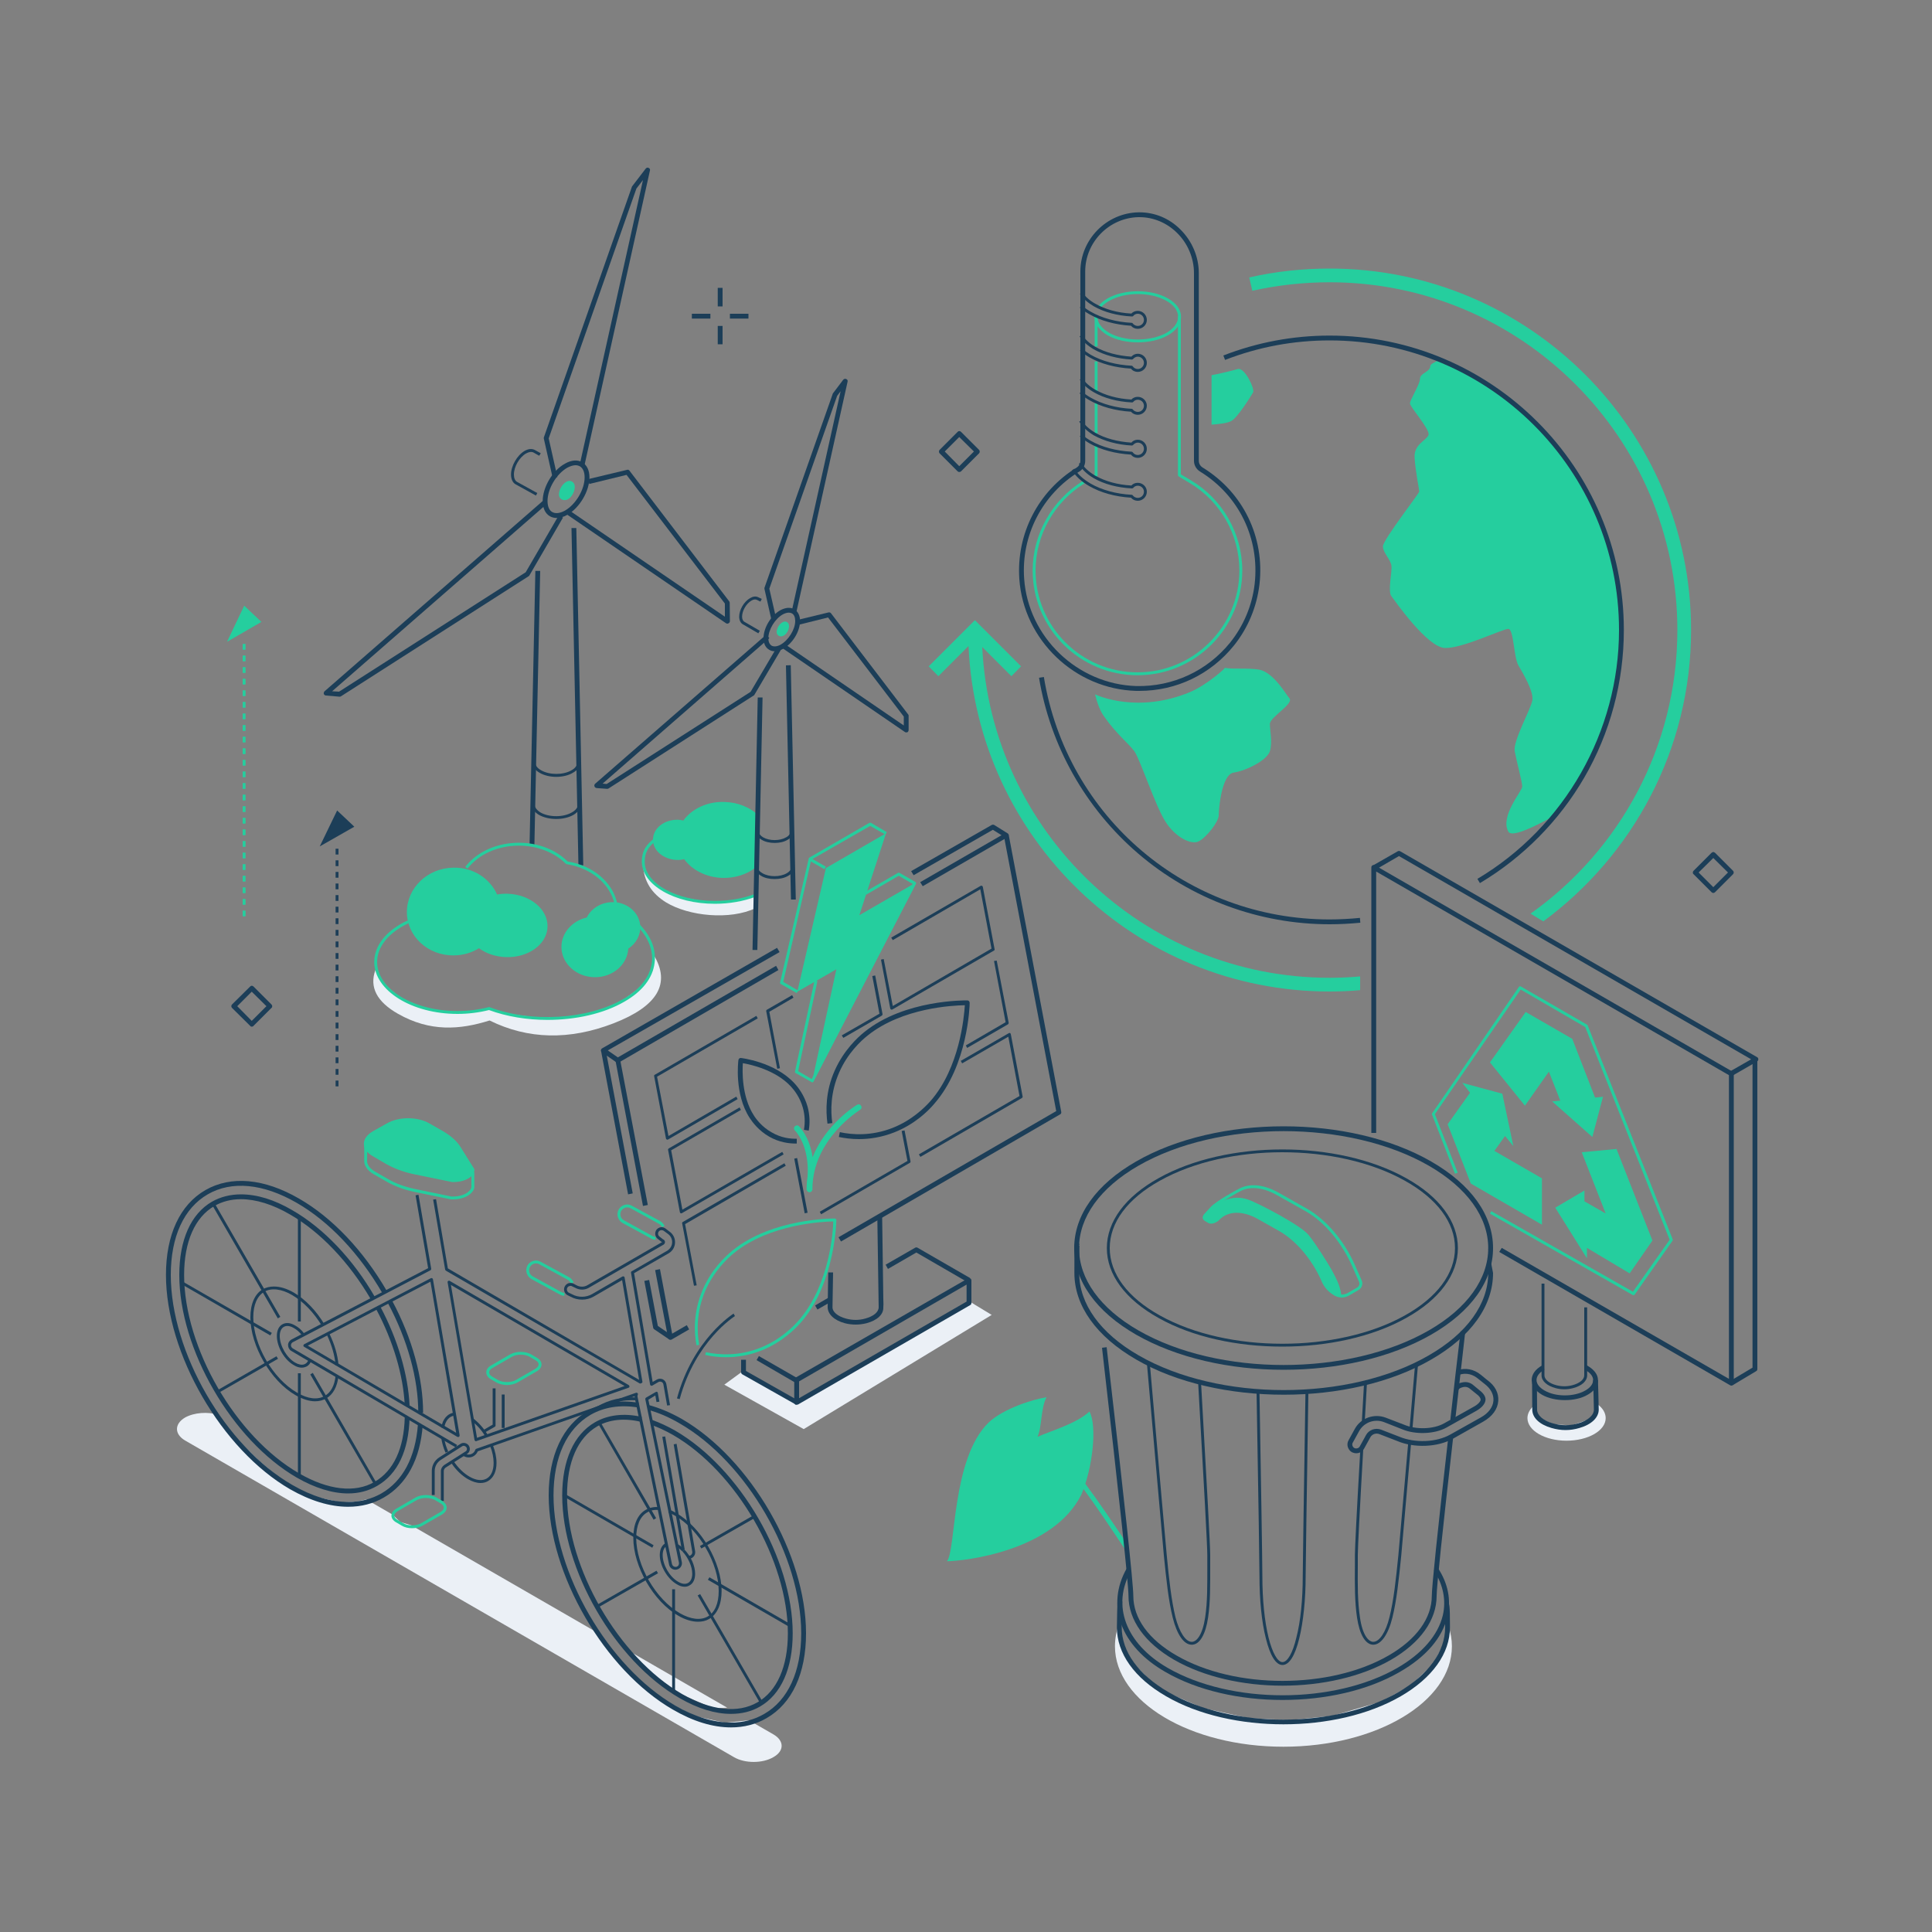 <svg version="1.2" xmlns="http://www.w3.org/2000/svg" viewBox="0 0 1000 1000" width="1000" height="1000">
	<rect x="0" y="0" width="1000" height="1000" fill="#808080" stroke="none"/>
	<title>J_0346_23-ai</title>
	<style>
		.s0 { fill: #ebf0f6 } 
		.s1 { fill: #1c3e58 } 
		.s2 { fill: #25ce9e } 
	</style>
	<g id="illustration">
		<g id="&lt;Group&gt;">
			<g id="&lt;Group&gt;">
				<path id="&lt;Path&gt;" class="s0" d="m831.1 734c0 6.5-9.1 11.7-20.3 11.7-11.1 0-20.2-5.2-20.2-11.7 0-2.5 1.4-4.9 3.8-6.8v3.2l3.8 4.3 6 2.5 9.1 0.6 9.1-3.1 2.9-2.9 1.4-5.1c2.8 2 4.4 4.6 4.4 7.3z"/>
			</g>
			<g id="&lt;Group&gt;">
				<path id="&lt;Path&gt;" class="s0" d="m748 849.6l-6.5 12.1-11.7 10.9-15 8.2-25 7.3q-21.3 2.2-22.1 2.2c-0.7 0.1-20.8-1-21.2-1-0.5-0.1-23.2-5-23.8-5.2q-0.6-0.2-17.4-7.5l-8.8-5.7-10.7-10.8-5.4-11.2q-0.7-6.1-1-8.9c-1.5 3.9-2.3 8-2.3 12.1 0 28.7 39 52 87.2 52 48.2 0 87.2-23.3 87.2-52 0-3.5-0.6-6.9-1.7-10.2z"/>
			</g>
			<g id="&lt;Group&gt;">
				<g id="&lt;Group&gt;">
					<path id="&lt;Path&gt;" class="s0" d="m332.6 863.1l-6.6-8.3 50.4 29.1-7.4 0.3-16.6-7.3z"/>
				</g>
				<g id="&lt;Group&gt;">
					<path id="&lt;Path&gt;" class="s0" d="m400.3 909.5c-5.6 3.3-14.8 3.3-20.4 0l-284.1-163.9c-5.6-3.3-5.6-8.6 0-11.9 4.7-2.6 11.7-3.1 17.2-1.4l9 12.2 12.7 12.1 9.4 7.9 8.1 5.1 9.8 4.8 14.5 3.3 8.8-0.6 4.3-1 13.5 7.8 4.1 3.9 5.7 1.7 98.1 56.6 7.1 10.2q11.4 12.4 11.7 12.9 0.4 0.4 13.5 10.7l16.6 8.4 15.3 3.4 12.4-1.3 12.7 7.3c5.7 3.3 5.7 8.6 0 11.8z"/>
				</g>
			</g>
			<g id="&lt;Group&gt;">
				<path id="&lt;Path&gt;" class="s0" d="m412.3 724.9l89.3-51.4 11.7 7.1-97.3 59.1-41.1-23 10-7.3z"/>
			</g>
			<g id="&lt;Group&gt;">
				<path id="&lt;Path&gt;" class="s0" d="m334.9 452.9l7.8 7.7 10.7 3.9 11.6 2.2 13.8-0.2 11.3-2.3 1.1 5.8c-13.4 6.4-34.7 4.2-46.4-2.9q-11.4-7-11.9-19.2z"/>
			</g>
			<g id="&lt;Group&gt;">
				<path id="&lt;Path&gt;" class="s0" d="m198.5 509.1l9 7.6 12.8 5.3 12.9 1.9 14.7-0.8 5.2-1.1 8.5 2.6 13.8 1.8 16.9 0.4 16.4-3.1 12-4.7 12.2-9 5-7.9 0.4-7.9q13.6 22.2-20.8 35.5-34.3 13.2-64.1-1.5c-15.6 4.9-30.8 5.9-47.3-3.4q-16.6-9.4-11.8-22.7z"/>
			</g>
			<g id="&lt;Group&gt;">
				<g id="&lt;Group&gt;">
					<g id="&lt;Group&gt;">
						<path id="&lt;Path&gt;" class="s1" d="m277.4 256.5l-10.5-5.8c-1.5-0.8-2.4-2.7-2.4-5.1 0-4.4 3.1-9.9 7-12.2 1.9-1.1 3.8-1.3 5.3-0.5 0 0 3 1.6 3.1 1.7l-0.8 1.3c-0.1-0.1-2.8-1.6-3-1.7-1-0.5-2.4-0.3-3.8 0.5-3.5 2-6.3 6.9-6.3 10.9 0 1.9 0.6 3.2 1.6 3.8l10.5 5.8z"/>
					</g>
					<g id="&lt;Group&gt;">
						<g id="&lt;Group&gt;">
							<path id="&lt;Path&gt;" class="s1" d="m287.9 402.1c-3.1 0-6.2-0.7-8.6-2.1-2.4-1.4-3.8-3.3-3.8-5.4l1.5-0.1c0 1.6 1.1 3.1 3.1 4.2 4.3 2.5 11.4 2.5 15.7 0 2-1.1 3-2.6 3-4.1l1.5-0.1c0 2.2-1.3 4.1-3.8 5.5-2.3 1.4-5.5 2.1-8.6 2.1z"/>
						</g>
						<g id="&lt;Group&gt;">
							<g id="&lt;Group&gt;">
								<path id="&lt;Path&gt;" class="s1" d="m287.9 423.9c-3.2 0-6.4-0.7-8.9-2.1-2.4-1.4-3.8-3.4-3.9-5.4l1.5-0.1c0.1 1.5 1.2 3 3.1 4.2 4.5 2.6 11.9 2.6 16.3 0 2-1.1 3.1-2.6 3.2-4.1l1.5 0.1c-0.2 2.1-1.6 3.9-3.9 5.3-2.5 1.4-5.7 2.1-8.9 2.1z"/>
							</g>
						</g>
						<g id="&lt;Group&gt;">
							<path id="&lt;Path&gt;" class="s1" d="m299.4 447.9l-3.6-174.6h2.5l3.6 174.6z"/>
						</g>
						<g id="&lt;Group&gt;">
							<path id="&lt;Path&gt;" class="s1" d="m276.6 437.5l-2.5-0.1 3-141.9h2.5z"/>
						</g>
					</g>
					<g id="&lt;Group&gt;">
						<g id="&lt;Group&gt;">
							<path id="&lt;Path&gt;" class="s1" d="m376.5 322.8q-0.4 0-0.7-0.2l-82.2-56.2 1.4-2 80.2 54.8v-6.8l-50.9-66.6-19.3 4.7-0.6-2.5 20.1-4.8c0.5-0.2 1 0 1.3 0.4l51.6 67.6q0.3 0.3 0.3 0.8l0.1 9.5c0 0.5-0.3 0.9-0.7 1.1q-0.3 0.2-0.6 0.2z"/>
						</g>
						<g id="&lt;Group&gt;">
							<path id="&lt;Path&gt;" class="s1" d="m286.1 247.5l-4.6-20.4q-0.1-0.3 0-0.7l45.6-129.8q0.1-0.2 0.2-0.3l6.9-9c0.4-0.5 1-0.7 1.5-0.4 0.6 0.2 0.9 0.8 0.7 1.4l-34 153.1-2.4-0.6 32.8-147.6-3.4 4.4-45.4 129.3 4.5 20z"/>
						</g>
						<g id="&lt;Group&gt;">
							<path id="&lt;Path&gt;" class="s1" d="m175.8 360.6q0 0-0.1 0l-7-0.6c-0.5 0-0.9-0.4-1.1-0.8-0.1-0.5 0-1 0.4-1.4l113.5-99 1.7 1.9-111.3 97.1 3.6 0.2 96.6-61.8 17.2-29.6 2.1 1.3-17.3 29.8q-0.1 0.3-0.4 0.5l-97.2 62.2q-0.3 0.2-0.7 0.2z"/>
						</g>
					</g>
					<g id="&lt;Group&gt;">
						<path id="&lt;Compound Path&gt;" fill-rule="evenodd" class="s1" d="m288.1 268.1q-1.9 0-3.5-0.9c-2.4-1.4-3.7-4.2-3.7-7.9 0-7.1 5.1-15.8 11.5-19.3 3.3-1.9 6.6-2.2 9-0.7 2.4 1.4 3.7 4.2 3.7 7.8 0 7.1-5.1 15.8-11.5 19.4-1.9 1.1-3.8 1.6-5.5 1.6zm9.8-27.3c-1.3 0-2.8 0.5-4.3 1.3-5.6 3.2-10.2 10.9-10.2 17.2 0 2.7 0.8 4.8 2.4 5.7 1.7 1 4 0.7 6.6-0.7 5.6-3.2 10.2-10.9 10.2-17.2 0-2.7-0.8-4.7-2.4-5.7q-1.1-0.6-2.3-0.6z"/>
					</g>
					<g id="&lt;Group&gt;">
						<path id="&lt;Path&gt;" class="s2" d="m293.1 249.4c2.1-1.3 4.4 0.1 4.4 2.5 0 2.4-1.4 5.3-3.5 6.5-2.1 1.2-4.7 0-4.7-2.4 0-2.5 1.7-5.4 3.8-6.6z"/>
					</g>
				</g>
				<g id="&lt;Group&gt;">
					<g id="&lt;Group&gt;">
						<path id="&lt;Path&gt;" class="s2" d="m318.1 468.1c-2.1-10.4-12.1-18.8-24.7-20.8q-0.3 0-0.5-0.2c-5.9-5.9-14.8-9.4-24.3-9.4-11 0-20.9 4.5-26.6 11.9l-1.2-0.9c6-7.8 16.4-12.5 27.8-12.5 9.8 0 19 3.5 25.2 9.7 13.2 2.1 23.5 10.9 25.7 21.9z"/>
					</g>
					<g id="&lt;Group&gt;">
						<path id="&lt;Path&gt;" class="s2" d="m283.3 527.9c-10.5 0-21-1.7-30.2-5.1-5.2 1.3-10.7 2-16.3 2-23.7 0-43.1-12.1-43.1-26.9 0-8.5 6.3-16.4 17.3-21.5l0.6 1.4c-10.4 4.8-16.4 12.2-16.4 20.1 0 14 18.7 25.4 41.6 25.4 5.6 0 11-0.7 16.1-2q0.2-0.1 0.5 0c21.7 8.2 50.8 6.4 69.2-4.2 8.7-5 13.8-11.5 14.8-18.8 0.8-6.5-1.9-13.3-7.8-19.2l1.1-1c6.2 6.1 9.1 13.4 8.1 20.4-1 7.8-6.3 14.6-15.5 19.9-10.8 6.3-25.3 9.5-40 9.5z"/>
					</g>
					<g id="&lt;Group&gt;">
						<path id="&lt;Path&gt;" class="s2" d="m331.4 479.2c0.3 4.8-2.2 9.2-6.2 11.8-0.5 8.3-8 14.8-17.2 14.8-9.6 0-17.4-7-17.4-15.7 0-7.3 5.6-13.5 13.1-15.2 2.1-4.3 6.7-7.5 12.2-7.9q1.5-0.1 2.9 0c6.7 0.8 12.1 5.7 12.6 12.2z"/>
					</g>
					<g id="&lt;Group&gt;">
						<path id="&lt;Path&gt;" class="s2" d="m283.4 479.8c-0.3 9-10 16-21.6 15.6-5.4-0.2-10.2-1.9-13.9-4.6-3.7 2.3-8.2 3.7-13 3.7-13.4 0.2-24.3-9.9-24.3-22.4 0-12.6 10.8-22.9 24.2-23 10.1-0.2 18.8 5.6 22.5 13.9q2.6-0.5 5.5-0.4c11.7 0.4 20.9 8.1 20.6 17.2z"/>
					</g>
				</g>
				<g id="&lt;Group&gt;">
					<g id="&lt;Group&gt;">
						<path id="&lt;Path&gt;" class="s2" d="m390.9 449.2c-4.5 3.4-10.5 5.4-17.1 5.2-8.4-0.3-15.6-4.1-19.7-9.7q-1.9 0.5-3.9 0.4c-7-0.3-12.5-5.1-12.2-10.8 0.2-5.8 6-10.2 13-10q1.4 0.1 2.7 0.4c4.3-6 12.4-10 21.5-9.6 6.7 0.2 12.7 2.7 16.9 6.5z"/>
					</g>
					<g id="&lt;Group&gt;">
						<path id="&lt;Path&gt;" class="s2" d="m370 467.8c-20.9 0-37.8-9.8-37.8-21.8 0-6.2 3-9.4 6.3-11.9l0.9 1.2c-3.4 2.7-5.7 5.5-5.7 10.7 0 11.2 16.3 20.3 36.3 20.3 7.3 0 14.4-1.2 20.5-3.5l0.5 1.4c-6.2 2.3-13.5 3.6-21 3.6z"/>
					</g>
				</g>
				<g id="&lt;Group&gt;">
					<g id="&lt;Group&gt;">
						<path id="&lt;Path&gt;" class="s1" d="m392.5 327.8l-7.9-4.6c-1.2-0.6-2-2.1-2-4 0-3.6 2.5-7.8 5.6-9.6 1.5-0.9 3-1.1 4.2-0.5l1.9 0.9-0.7 1.4-1.8-0.9c-0.8-0.4-1.8-0.3-2.9 0.4-2.6 1.5-4.8 5.2-4.8 8.3 0 1.3 0.5 2.3 1.3 2.7l7.9 4.6z"/>
					</g>
					<g id="&lt;Group&gt;">
						<g id="&lt;Group&gt;">
							<g id="&lt;Group&gt;">
								<path id="&lt;Path&gt;" class="s1" d="m400.9 455c-2.5 0-5.1-0.5-7-1.7-1.9-1.1-3-2.6-3.1-4.3l1.5-0.1c0 1.2 0.9 2.3 2.4 3.1 3.4 2 9 2 12.5 0 1.4-0.8 2.3-1.8 2.4-3l1.5 0.2c-0.2 1.6-1.3 3.1-3.1 4.1-2 1.2-4.5 1.7-7.1 1.7z"/>
							</g>
						</g>
						<g id="&lt;Group&gt;">
							<path id="&lt;Path&gt;" class="s1" d="m401 436.3c-2.5 0-4.9-0.5-6.7-1.6-1.9-1.1-3-2.6-3.1-4.3l1.5-0.1c0.1 1.2 0.9 2.3 2.3 3.1 3.3 1.9 8.6 1.9 11.9 0 1.5-0.8 2.2-1.9 2.2-3l1.5-0.1c0.1 1.7-1 3.3-3 4.4-1.8 1.1-4.2 1.6-6.6 1.6z"/>
						</g>
						<g id="&lt;Group&gt;">
							<path id="&lt;Path&gt;" class="s1" d="m392 491.7h-2.5q0.6-31.1 2.7-130.7h2.5q-2.1 99.6-2.7 130.7z"/>
						</g>
						<g id="&lt;Group&gt;">
							<path id="&lt;Path&gt;" class="s1" d="m409.4 465.6l-2.6-121.2 2.5-0.1 2.6 121.3z"/>
						</g>
					</g>
					<g id="&lt;Group&gt;">
						<g id="&lt;Group&gt;">
							<path id="&lt;Path&gt;" class="s1" d="m469.1 379.1q-0.4 0-0.7-0.2l-63.1-43.2 1.4-2 61.1 41.8v-4.6l-39.2-51.3-14.9 3.7-0.6-2.5 15.7-3.8c0.5-0.1 1 0 1.3 0.4l39.9 52.3q0.3 0.3 0.3 0.7v7.4c0 0.5-0.2 0.9-0.6 1.2q-0.3 0.1-0.6 0.1z"/>
						</g>
						<g id="&lt;Group&gt;">
							<path id="&lt;Path&gt;" class="s1" d="m399.3 320.9l-3.6-16q-0.1-0.3 0-0.7l35.3-100.3q0-0.2 0.2-0.4l5.3-7c0.4-0.4 1-0.6 1.5-0.3 0.6 0.2 0.9 0.8 0.7 1.4l-26.4 118.8-2.4-0.5 25.2-113.4-1.8 2.4-35.1 99.8 3.6 15.7z"/>
						</g>
						<g id="&lt;Group&gt;">
							<path id="&lt;Path&gt;" class="s1" d="m314.3 408.3q-0.1 0-0.1 0l-5.4-0.4c-0.5-0.1-1-0.4-1.1-0.9-0.2-0.5 0-1 0.3-1.3l88.6-77.2 1.6 1.8-86.3 75.3 2.1 0.2 74.5-47.7 13.5-22.9 2.1 1.3-13.6 23.1q-0.1 0.3-0.4 0.4l-75.1 48.1q-0.3 0.2-0.7 0.2z"/>
						</g>
					</g>
					<g id="&lt;Group&gt;">
						<path id="&lt;Compound Path&gt;" fill-rule="evenodd" class="s1" d="m401 337.1q-1.6 0-2.9-0.8c-1.9-1.1-2.9-3.2-2.9-6 0-5.4 3.9-11.8 8.8-14.5 2.7-1.4 5.2-1.6 7.2-0.4 1.8 1.1 2.9 3.2 2.9 6 0 5.4-3.9 11.8-8.9 14.5-1.4 0.8-2.9 1.2-4.2 1.2zm7.3-20c-0.9 0-2 0.3-3.1 0.9-4 2.2-7.5 7.9-7.5 12.3 0 1.9 0.6 3.2 1.7 3.9 1.1 0.6 2.8 0.5 4.6-0.5 4.1-2.3 7.6-7.9 7.6-12.3 0-1.9-0.6-3.3-1.7-3.9q-0.7-0.4-1.6-0.4z"/>
					</g>
					<g id="&lt;Group&gt;">
						<path id="&lt;Path&gt;" class="s2" d="m405 322.1c1.6-1 3.4 0 3.4 1.9 0 1.9-1.1 4.1-2.8 5-1.6 1-3.6 0-3.6-1.8 0-1.9 1.3-4.2 3-5.1z"/>
					</g>
				</g>
			</g>
			<g id="&lt;Group&gt;">
				<g id="&lt;Group&gt;">
					<g id="&lt;Group&gt;">
						<g id="&lt;Group&gt;">
							<path id="&lt;Path&gt;" class="s2" d="m745.4 186.2c55.1 22.6 93.9 76.7 93.9 139.9 0 36.4-12.9 69.8-34.4 95.9-12.2 6.8-22.6 11.5-24.2 8.4-4.4-8 7.2-20.9 7.2-23.3 0-2.4-2.9-12.9-3.9-18.3-0.9-5.3 8.2-21.5 9.1-26.1 1-4.5-4.8-14.2-7.2-18.3-2.4-4.2-2.4-18.9-5.2-18.9-2.9 0-23.6 10.1-32.7 9.9-9.1-0.1-25.9-24.3-27.8-26.8-2-2.5 0.4-12.4 0-15.8-0.5-3.4-4.4-6.7-4.4-10 0-3.4 18.8-27.4 18.8-28.4 0-1-2-10.5-2.4-17.5-0.5-7 6.2-8.9 7.2-11.8 0.9-2.8-9.6-14.4-9.6-16.3 0-1.9 5.2-9.9 5.2-12.8 0-2.9 5.3-3.5 5.3-6.5 0-0.9 2.1-2.1 5.1-3.3z"/>
						</g>
						<g id="&lt;Group&gt;">
							<path id="&lt;Path&gt;" class="s2" d="m648.6 203.1c-0.9 1.6-8.1 13.2-11.3 14.8-2.1 1.2-6.5 1.6-10.2 1.9v-25.6c4.5-0.8 11.2-2.5 13.6-3.2 3.6-0.9 8.9 10.4 7.9 12.1z"/>
						</g>
						<g id="&lt;Group&gt;">
							<path id="&lt;Path&gt;" class="s2" d="m657.3 374.7c0 3.5 1.4 9.4 0 14.1-1.5 4.8-12.5 10.2-18.8 11.1-6.2 1-7.7 18.8-7.7 22.1 0 3.4-6.5 11.6-10.4 13.5-3.8 1.9-12.1-2-17.4-10.6-5.3-8.6-13-32.2-15.9-36.1-2.8-3.9-9.1-8.6-15.8-18.2-1.9-2.7-3.4-6.7-4.5-11.2 1.3 0.6 22.1 10.1 49.2-1.2 8.5-3.6 17.9-12 18-12.5 4.7 0.8 11.6-0.1 17.7 0.9 7.6 1.4 14.2 13.3 15.6 14.7 2.9 2.8-10 9.8-10 13.4z"/>
						</g>
						<g id="&lt;Group&gt;">
							<path id="&lt;Path&gt;" class="s1" d="m688.2 478.4c-36.4 0-71.6-13-99.2-36.7-27.2-23.4-45.4-55.7-51.2-90.9l2.5-0.4c11.9 72.7 74.1 125.5 147.9 125.5 5.2 0 10.5-0.3 15.7-0.8l0.2 2.5c-5.2 0.5-10.6 0.8-15.9 0.8z"/>
						</g>
						<g id="&lt;Group&gt;">
							<path id="&lt;Path&gt;" class="s1" d="m766 457.1l-1.3-2.2c45.2-26.9 73.3-76.3 73.3-128.8 0-82.6-67.2-149.9-149.8-149.9-18.7 0-36.9 3.4-54.1 10.1l-0.9-2.3c17.5-6.8 36-10.3 55-10.3 84 0 152.3 68.4 152.3 152.4 0 26.9-7.1 53.3-20.5 76.4-13 22.4-31.7 41.3-54 54.6z"/>
						</g>
					</g>
				</g>
				<g id="&lt;Group&gt;">
					<g id="&lt;Group&gt;">
						<path id="&lt;Path&gt;" class="s2" d="m588.8 349.5c-29.9 0-54.3-24.3-54.3-54.2 0-18.8 10-36.5 26.1-46.4l0.7 1.3c-15.6 9.6-25.3 26.8-25.3 45.1 0 29 23.7 52.7 52.8 52.7 29 0 52.7-23.7 52.7-52.7 0-18.6-9.9-36-25.9-45.4l-5.5-3.3c-0.3-0.2-0.4-0.4-0.4-0.7v-82.3h1.5v81.9l5.2 3.1c16.4 9.7 26.6 27.6 26.6 46.7 0 29.9-24.3 54.2-54.2 54.2z"/>
					</g>
					<g id="&lt;Group&gt;">
						<path id="&lt;Path&gt;" class="s2" d="m567 247l-0.8-1.3 0.4-0.2v-15.3h1.5v15.7c0 0.3-0.1 0.5-0.4 0.7z"/>
					</g>
					<g id="&lt;Group&gt;">
						<path id="&lt;Path&gt;" class="s2" d="m568.1 224.3h-1.5v-15.6h1.5z"/>
					</g>
					<g id="&lt;Group&gt;">
						<path id="&lt;Path&gt;" class="s2" d="m568.1 202.8h-1.5v-15.7h1.5z"/>
					</g>
					<g id="&lt;Group&gt;">
						<path id="&lt;Path&gt;" class="s2" d="m568.1 179.3h-1.5v-15.7h1.5z"/>
					</g>
					<g id="&lt;Group&gt;">
						<path id="&lt;Path&gt;" class="s2" d="m588.9 177.2c-5.7 0-11.3-1.2-15.7-3.7-4.3-2.6-6.7-6-6.7-9.6h1.5c0 3.1 2.1 6 6 8.3 8.2 4.7 21.6 4.7 29.9 0 3.8-2.3 5.9-5.2 5.9-8.2 0-3.1-2.1-6-5.9-8.2-8.3-4.8-21.7-4.8-29.9 0q-2.6 1.5-4.1 3.3l-1.1-1q1.7-2 4.4-3.6c8.7-5 22.8-5 31.4 0 4.4 2.5 6.7 5.9 6.7 9.5 0 3.6-2.3 7-6.7 9.5-4.3 2.5-10 3.7-15.7 3.7z"/>
					</g>
					<g id="&lt;Group&gt;">
						<g id="&lt;Group&gt;">
							<path id="&lt;Path&gt;" class="s1" d="m588.9 259.2c-1.4 0-2.7-0.6-3.5-1.6-8.2-0.5-15.7-2.6-21.6-6-4-2.3-7-5-8.9-8.2l1.2-0.8c1.8 3 4.7 5.5 8.4 7.7 5.7 3.3 13.3 5.4 21.3 5.8 0.2 0 0.4 0.1 0.5 0.3 0.6 0.8 1.6 1.3 2.6 1.3 1.8 0 3.2-1.4 3.2-3.2 0-1.7-1.4-3.1-3.2-3.1-0.9 0-1.8 0.4-2.4 1.2q-0.3 0.2-0.7 0.2c-7.5-0.4-14.3-2.2-19.7-5.3-3.6-2.1-6.3-4.7-7.7-7.5l1.3-0.6c1.3 2.5 3.8 4.8 7.2 6.8 5.1 2.9 11.5 4.7 18.7 5.1 0.8-0.9 2-1.4 3.3-1.4 2.6 0 4.7 2.1 4.7 4.6 0 2.6-2.1 4.7-4.7 4.7z"/>
						</g>
						<g id="&lt;Group&gt;">
							<path id="&lt;Path&gt;" class="s1" d="m588.9 237c-1.4 0-2.7-0.6-3.5-1.7-8.2-0.5-15.7-2.5-21.6-5.9q-2.7-1.6-4.9-3.5l1-1.1q2 1.8 4.6 3.3c5.7 3.3 13.3 5.3 21.3 5.7 0.2 0 0.4 0.2 0.5 0.3 0.6 0.9 1.6 1.4 2.6 1.4 1.8 0 3.2-1.5 3.2-3.2 0-1.8-1.4-3.2-3.2-3.2-0.9 0-1.8 0.5-2.4 1.2q-0.3 0.3-0.7 0.3c-7.5-0.4-14.3-2.3-19.7-5.3-3.4-2.1-6-4.5-7.5-7.1l1.3-0.7c1.3 2.3 3.8 4.6 7 6.5 5.1 2.9 11.5 4.6 18.7 5.1 0.8-1 2-1.5 3.3-1.5 2.6 0 4.7 2.1 4.7 4.7 0 2.6-2.1 4.7-4.7 4.7z"/>
						</g>
						<g id="&lt;Group&gt;">
							<path id="&lt;Path&gt;" class="s1" d="m588.9 214.7c-1.4 0-2.7-0.6-3.5-1.6-8.2-0.5-15.7-2.6-21.6-6q-2.8-1.6-5-3.5l1-1.1q2.1 1.8 4.7 3.3c5.7 3.3 13.3 5.4 21.3 5.8 0.2 0 0.4 0.1 0.5 0.3 0.6 0.8 1.6 1.3 2.6 1.3 1.8 0 3.2-1.4 3.2-3.2 0-1.7-1.4-3.1-3.2-3.1-0.9 0-1.8 0.4-2.4 1.2q-0.3 0.3-0.7 0.2c-7.5-0.4-14.3-2.2-19.7-5.3-3.2-1.9-5.7-4.1-7.2-6.5l1.3-0.8c1.4 2.2 3.7 4.3 6.7 6 5.1 2.9 11.5 4.7 18.7 5.1 0.8-0.9 2-1.4 3.3-1.4 2.6 0 4.7 2.1 4.7 4.6 0 2.6-2.1 4.7-4.7 4.7z"/>
						</g>
						<g id="&lt;Group&gt;">
							<path id="&lt;Path&gt;" class="s1" d="m588.9 192.5c-1.4 0-2.7-0.6-3.5-1.7-8.2-0.5-15.7-2.5-21.6-5.9q-2.7-1.6-4.8-3.4l1-1.1q2 1.7 4.5 3.2c5.7 3.3 13.3 5.3 21.3 5.7 0.2 0 0.4 0.2 0.5 0.3 0.6 0.9 1.6 1.4 2.6 1.4 1.8 0 3.2-1.5 3.2-3.2 0-1.7-1.4-3.2-3.2-3.2-0.9 0-1.8 0.5-2.4 1.2q-0.3 0.3-0.7 0.3c-7.5-0.4-14.3-2.3-19.7-5.3-3.3-2-5.8-4.2-7.3-6.7l1.3-0.8c1.4 2.2 3.7 4.4 6.8 6.2 5.1 2.9 11.5 4.6 18.7 5.1 0.8-0.9 2-1.5 3.3-1.5 2.6 0 4.7 2.1 4.7 4.7 0 2.6-2.1 4.7-4.7 4.7z"/>
						</g>
						<g id="&lt;Group&gt;">
							<path id="&lt;Path&gt;" class="s1" d="m588.9 170.2c-1.4 0-2.7-0.6-3.5-1.6-8.2-0.5-15.7-2.6-21.6-6q-2.7-1.5-4.9-3.4l1-1.1q2 1.7 4.6 3.2c5.7 3.3 13.3 5.4 21.3 5.8 0.2 0 0.4 0.1 0.5 0.3 0.6 0.8 1.6 1.3 2.6 1.3 1.8 0 3.2-1.4 3.2-3.1 0-1.8-1.4-3.2-3.2-3.2-0.9 0-1.8 0.4-2.4 1.2q-0.3 0.3-0.7 0.2c-7.5-0.4-14.3-2.2-19.7-5.3-3.2-1.9-5.6-4-7.1-6.4l1.2-0.8c1.4 2.1 3.7 4.2 6.7 5.9 5.1 2.9 11.5 4.7 18.7 5.1 0.8-0.9 2-1.4 3.3-1.4 2.6 0 4.7 2.1 4.7 4.7 0 2.5-2.1 4.6-4.7 4.6z"/>
						</g>
					</g>
					<g id="&lt;Group&gt;">
						<path id="&lt;Compound Path&gt;" fill-rule="evenodd" class="s1" d="m589.7 357.6q-0.8 0-1.6 0c-31.7-0.9-58.3-26.3-60.5-57.9-1.6-23.4 9.8-45.5 29.7-57.7 1.2-0.8 1.9-2.1 1.9-3.5v-98c0-16.5 13.5-30.3 30.1-30.6q0.3 0 0.5 0c7.9 0 15.4 3.1 21.1 8.8 6.1 6 9.6 14.2 9.6 22.7v97.1c0 1.4 0.7 2.7 2 3.5 20.9 12.8 32.2 36 29.4 60.5-1.4 11.6-5.9 22.5-13.2 31.6-12.1 15-29.8 23.5-49 23.5zm0.1-245.2q-0.2 0-0.5 0c-15.2 0.3-27.6 12.9-27.6 28.1v98c0 2.3-1.1 4.4-3.1 5.6-19.1 11.7-30.1 33-28.5 55.4 2.1 30.3 27.6 54.7 58.1 55.6 18.9 0.4 36.6-7.8 48.6-22.6 6.9-8.7 11.3-19.1 12.6-30.2 2.7-23.6-8.2-45.9-28.2-58.2-2-1.2-3.2-3.3-3.2-5.6v-97.1c0-7.8-3.2-15.4-8.8-20.9-5.3-5.2-12.2-8.1-19.4-8.1q0 0 0 0z"/>
					</g>
				</g>
				<g id="&lt;Group&gt;">
					<g id="&lt;Group&gt;">
						<path id="&lt;Path&gt;" class="s2" d="m704 512.5q-7.8 0.7-15.8 0.7c-100.4 0-182.5-79.4-186.9-178.8l-15.6 15.6-5-5.1 23.9-23.9 23.9 23.9-5 5.1-15.1-15.1c4.6 95.2 83.5 171.2 179.8 171.2q8 0 15.8-0.7z"/>
					</g>
					<g id="&lt;Group&gt;">
						<path id="&lt;Path&gt;" class="s2" d="m875.3 326.1c0 61.8-30.2 116.7-76.5 150.8l-6.6-4c46-32.6 76-86.3 76-146.8 0-99.3-80.8-180-180-180-13.5 0-27 1.5-40 4.4l-1.6-6.9c13.6-3.1 27.6-4.6 41.6-4.6 103.2 0 187.1 83.9 187.1 187.1z"/>
					</g>
				</g>
			</g>
			<g id="&lt;Group&gt;">
				<g id="&lt;Group&gt;">
					<g id="&lt;Group&gt;">
						<path id="&lt;Path&gt;" class="s1" d="m412.1 727.1l-27.8-15.7c-0.4-0.2-0.7-0.6-0.7-1.1v-6.5h2.5v5.8l27.2 15.4z"/>
					</g>
					<g id="&lt;Group&gt;">
						<path id="&lt;Compound Path&gt;" fill-rule="evenodd" class="s1" d="m412.3 727.1q-0.3 0-0.6-0.1c-0.4-0.2-0.6-0.7-0.6-1.1v-11.7c0-0.4 0.2-0.8 0.6-1.1l89.3-51.4c0.3-0.2 0.8-0.2 1.2 0 0.4 0.2 0.6 0.6 0.6 1.1v11.6c0 0.5-0.2 0.9-0.6 1.1l-89.2 51.5q-0.3 0.1-0.7 0.1zm1.3-12.1v8.7l86.7-50v-8.8z"/>
					</g>
					<g id="&lt;Group&gt;">
						<path id="&lt;Path&gt;" class="s1" d="m500.9 663.7l-26.6-15.4-14.7 8.5-1.2-2.2 15.3-8.8c0.4-0.2 0.8-0.2 1.2 0l27.2 15.7z"/>
					</g>
					<g id="&lt;Group&gt;">
						<path id="&lt;Path&gt;" class="s1" d="m411.2 715.4l-19.6-11.4 1.2-2.1 19.7 11.3z"/>
					</g>
					<g id="&lt;Group&gt;">
						<path id="&lt;Path&gt;" class="s1" d="m423.1 677.8l-1.2-2.1 7.2-4.2 1.2 2.2z"/>
					</g>
					<g id="&lt;Group&gt;">
						<g id="&lt;Group&gt;">
							<g id="&lt;Group&gt;">
								<path id="&lt;Path&gt;" class="s1" d="m442.9 685.6q-2.9 0-5.6-0.7c-5.6-1.5-9-4.8-8.9-8.5l0.3-17.8h2.5l-0.3 17.9c-0.1 2.5 2.6 4.8 7 6 3.3 0.9 6.7 0.9 9.9 0 4.4-1.2 7-3.4 7-5.9q0 0 0 0c0-0.5-0.1-9.1-0.7-46.7h2.5l0.6 42.2c0.1 2.6 0.1 3.8 0 4.5 0.2 3.7-3.1 6.8-8.7 8.3q-2.8 0.7-5.6 0.7z"/>
							</g>
						</g>
					</g>
					<g id="&lt;Group&gt;">
						<g id="&lt;Group&gt;">
							<path id="&lt;Path&gt;" class="s1" d="m332.8 624.2l-14.2-75.1 2.4-0.5 14.3 75.1z"/>
						</g>
						<g id="&lt;Group&gt;">
							<path id="&lt;Path&gt;" class="s1" d="m347 693.5q-0.2 0-0.5-0.1c-0.3-0.2-0.6-0.5-0.7-0.9l-6.7-35.1 2.5-0.5 6.3 33.4 7.6-4.4 1.2 2.2-9 5.2q-0.3 0.2-0.7 0.2z"/>
						</g>
						<g id="&lt;Group&gt;">
							<path id="&lt;Path&gt;" class="s1" d="m435.3 642.6l-1.3-2.2 112.7-65.3-27.1-142.5 2.5-0.5 27.2 143.4c0.1 0.5-0.1 1.1-0.6 1.3z"/>
						</g>
						<g id="&lt;Group&gt;">
							<g id="&lt;Group&gt;">
								<g id="&lt;Group&gt;">
									<g id="&lt;Group&gt;">
										<path id="&lt;Path&gt;" class="s1" d="m345.4 589.9q-0.1 0-0.3-0.1c-0.2-0.1-0.4-0.3-0.4-0.5l-6.1-32.2c-0.1-0.4 0-0.7 0.3-0.8l52.6-30.5 0.7 1.3-52.1 30.2 5.9 30.7 35.1-20.4 0.7 1.3-36 20.9q-0.2 0.1-0.4 0.1z"/>
									</g>
								</g>
								<g id="&lt;Group&gt;">
									<g id="&lt;Group&gt;">
										<path id="&lt;Path&gt;" class="s1" d="m352.7 628q-0.2 0-0.3 0c-0.3-0.1-0.4-0.3-0.5-0.6l-6.1-32.2c-0.1-0.3 0.1-0.6 0.4-0.8l36.6-21.2 0.7 1.3-36.1 20.9 5.8 30.7 51.7-29.9 0.7 1.3-52.6 30.4q-0.1 0.1-0.3 0.1z"/>
									</g>
								</g>
								<g id="&lt;Group&gt;">
									<g id="&lt;Group&gt;">
										<path id="&lt;Path&gt;" class="s1" d="m359.2 665.5l-6.1-32.2c-0.1-0.3 0-0.6 0.3-0.8l52.6-30.4 0.7 1.3-52.1 30.2 6 31.7z"/>
									</g>
								</g>
							</g>
							<g id="&lt;Group&gt;">
								<g id="&lt;Group&gt;">
									<g id="&lt;Group&gt;">
										<path id="&lt;Path&gt;" class="s1" d="m436.5 537.2l-0.8-1.3 19.5-11.2-3.7-19.5 1.5-0.3 3.8 20c0 0.3-0.1 0.6-0.4 0.8z"/>
									</g>
									<g id="&lt;Group&gt;">
										<path id="&lt;Path&gt;" class="s1" d="m402.3 553.2l-5.7-29.8c-0.1-0.3 0.1-0.6 0.4-0.8l13-7.5 0.7 1.3-12.5 7.3 5.5 29.2z"/>
									</g>
								</g>
								<g id="&lt;Group&gt;">
									<g id="&lt;Group&gt;">
										<path id="&lt;Path&gt;" class="s1" d="m416.5 628l-5.4-28.3 1.5-0.3 5.4 28.3z"/>
									</g>
									<g id="&lt;Group&gt;">
										<path id="&lt;Path&gt;" class="s1" d="m425 628.5l-0.7-1.3 45.4-26.3-3-15.5 1.5-0.3 3.1 16.1c0 0.3-0.1 0.6-0.4 0.7z"/>
									</g>
								</g>
							</g>
							<g id="&lt;Group&gt;">
								<g id="&lt;Group&gt;">
									<g id="&lt;Group&gt;">
										<path id="&lt;Path&gt;" class="s1" d="m461.5 522.6q-0.1 0-0.3-0.1c-0.2-0.1-0.4-0.3-0.4-0.5l-4.8-25.3 1.4-0.3 4.7 24.3 51.1-29.7-5.8-30.7-45.3 26.3-0.8-1.3 46.3-26.8c0.2-0.1 0.4-0.1 0.7 0 0.2 0.1 0.3 0.3 0.4 0.5l6.1 32.3c0.1 0.3-0.1 0.6-0.3 0.7l-52.6 30.5q-0.2 0.1-0.4 0.1z"/>
									</g>
								</g>
								<g id="&lt;Group&gt;">
									<g id="&lt;Group&gt;">
										<path id="&lt;Path&gt;" class="s1" d="m500.6 542.4l-0.7-1.3 20.6-12-6-31.7 1.4-0.2 6.2 32.2c0 0.3-0.1 0.6-0.4 0.8z"/>
									</g>
								</g>
								<g id="&lt;Group&gt;">
									<g id="&lt;Group&gt;">
										<path id="&lt;Path&gt;" class="s1" d="m476.4 598.8l-0.8-1.3 52.1-30.2-5.8-30.7-23.9 13.8-0.7-1.3 24.8-14.3c0.2-0.1 0.4-0.2 0.7-0.1 0.2 0.1 0.3 0.3 0.4 0.6l6.1 32.2c0.1 0.3-0.1 0.6-0.3 0.8z"/>
									</g>
								</g>
							</g>
						</g>
						<g id="&lt;Group&gt;">
							<path id="&lt;Path&gt;" class="s1" d="m346.4 693.3l-7.7-5.2c-0.3-0.2-0.5-0.4-0.6-0.8l-4.6-24.3 2.5-0.5 4.5 23.8 7.2 4.9z"/>
						</g>
						<g id="&lt;Group&gt;">
							<path id="&lt;Path&gt;" class="s1" d="m325.1 618.2l-14-74.3 2.4-0.5 14 74.3z"/>
						</g>
						<g id="&lt;Group&gt;">
							<path id="&lt;Path&gt;" class="s1" d="m319.8 550.1q-0.4 0-0.7-0.2l-7.5-5.2c-0.4-0.3-0.6-0.7-0.6-1.1 0.1-0.4 0.3-0.8 0.7-1l90.5-52 1.3 2.2-88.9 50.9 5.2 3.6 81.9-47.4 1.2 2.2-82.5 47.8q-0.3 0.2-0.6 0.2z"/>
						</g>
						<g id="&lt;Group&gt;">
							<path id="&lt;Path&gt;" class="s1" d="m477.6 458.7l-1.3-2.1 42.1-24.3-4.5-2.8-41 23.5-1.3-2.1 41.7-23.9c0.4-0.2 0.9-0.2 1.3 0l6.9 4.3c0.4 0.2 0.6 0.6 0.6 1 0 0.5-0.3 0.9-0.7 1.1z"/>
						</g>
					</g>
				</g>
				<g id="&lt;Group&gt;">
					<g id="&lt;Group&gt;">
						<path id="&lt;Path&gt;" class="s2" d="m420.4 560.2q-0.2 0-0.3-0.1l-8.3-4.7c-0.2-0.1-0.4-0.5-0.3-0.8l10.1-47.1 1.5 0.3-10 46.6 7 4.1 52.3-101-7.2-4.2-16.9 9.8-0.8-1.3 17.3-10c0.3-0.1 0.5-0.1 0.8 0l8.2 4.7c0.3 0.2 0.5 0.7 0.3 1l-53 102.3q-0.2 0.3-0.5 0.4-0.1 0-0.2 0z"/>
					</g>
					<g id="&lt;Group&gt;">
						<path id="&lt;Path&gt;" class="s2" d="m412.4 514l-8.3-4.7c-0.3-0.2-0.4-0.5-0.3-0.9l14.8-64q0-0.3 0.3-0.5l31.1-18c0.3-0.1 0.6-0.1 0.8 0l8.2 4.8-0.7 1.3-7.9-4.5-30.5 17.5-14.5 63.2 7.7 4.5z"/>
					</g>
					<g id="&lt;Group&gt;">
						<path id="&lt;Path&gt;" class="s2" d="m420.4 559.5l12.5-57.8-20.2 11.6 14.8-64 31.1-18-13.8 42.4 28.6-16.5z"/>
					</g>
					<g id="&lt;Group&gt;">
						<path id="&lt;Path&gt;" class="s2" d="m426.7 449.9l-8.2-4.7 0.8-1.3 8.2 4.7z"/>
					</g>
				</g>
				<g id="&lt;Group&gt;">
					<g id="&lt;Group&gt;">
						<path id="&lt;Path&gt;" class="s1" d="m444.6 589.6c-4 0-7.5-0.5-10.4-1.1l0.5-2.5c6.4 1.4 16.3 2.1 27.3-2.2 9.9-3.9 16.6-10.5 19.7-14 15-17.2 17.3-43.4 17.7-49.5-6.1 0.1-32.3 1.3-50.2 15.6-3.7 2.9-10.5 9.3-14.8 19.1-4.6 10.4-4.5 20-3.6 26.3l-2.5 0.3c-0.9-6.6-1.1-16.7 3.8-27.6 4.6-10.3 11.7-17 15.5-20 20.7-16.6 51.8-16.2 53.1-16.2 0.7 0 1.2 0.6 1.2 1.3 0 1.3-0.8 32.2-18.4 52.3-3.2 3.8-10.2 10.6-20.6 14.7-6.6 2.6-12.9 3.5-18.3 3.5z"/>
					</g>
					<g id="&lt;Group&gt;">
						<path id="&lt;Path&gt;" class="s1" d="m411.9 591.9c-3.5 0-8.6-0.6-13.8-3.6-5.4-3.1-8.6-7.4-10.1-9.7-8-12.4-5.9-29.2-5.8-29.9 0.1-0.7 0.6-1.1 1.2-1.1 0.2 0 17.5 2 27.7 13 1.9 2 5.2 6.2 6.9 12.2 1.1 4.1 1.3 8.3 0.6 12.4l-2.5-0.4c0.7-3.8 0.5-7.6-0.5-11.3-1.5-5.5-4.6-9.4-6.3-11.2-7.9-8.5-20.7-11.3-24.8-12-0.3 4.1-0.6 17.2 5.6 26.9 1.3 2.1 4.3 6.1 9.3 8.9 4.9 2.9 9.8 3.4 13 3.3v2.5q-0.2 0-0.5 0z"/>
					</g>
					<g id="&lt;Group&gt;">
						<path id="&lt;Path&gt;" class="s2" d="m445.2 574.4c-0.2 0.2-24.7 15.1-24.7 41.2 0 0.8-0.7 1.5-1.5 1.5-0.8 0-1.5-0.7-1.5-1.5q0-3.5 0.5-6.6c1.1-16.4-6.5-23.8-6.6-23.9-0.6-0.6-0.6-1.5 0-2.1 0.6-0.6 1.5-0.7 2.1-0.1 0.3 0.3 5.5 5.3 7.1 16.1 6.8-17.2 22.2-26.7 23.1-27.2 0.7-0.4 1.6-0.2 2 0.6 0.5 0.7 0.2 1.6-0.5 2z"/>
					</g>
				</g>
			</g>
			<g id="&lt;Group&gt;">
				<g id="&lt;Group&gt;">
					<g id="&lt;Group&gt;">
						<g id="&lt;Group&gt;">
							<g id="&lt;Group&gt;">
								<path id="&lt;Path&gt;" class="s1" d="m251.2 741.3l-0.7-1.3 4.5-2.6v-18.8h1.5v19.3c0 0.3-0.2 0.5-0.4 0.6z"/>
							</g>
							<g id="&lt;Group&gt;">
								<path id="&lt;Path&gt;" class="s1" d="m261.2 739.1h-1.5v-17.3h1.5z"/>
							</g>
						</g>
						<g id="&lt;Group&gt;">
							<path id="&lt;Path&gt;" class="s1" d="m251.2 743.5c-2-3.4-4.6-6.2-7.3-8.2l0.9-1.2c2.9 2.1 5.5 5.1 7.7 8.6z"/>
						</g>
						<g id="&lt;Group&gt;">
							<path id="&lt;Path&gt;" class="s1" d="m248.7 767.6c-2 0-4.2-0.7-6.5-2-3.1-1.8-6.1-4.6-8.5-8.2l1.2-0.9c2.4 3.4 5.1 6.1 8.1 7.8 3.4 2 6.6 2.3 8.9 1 2.3-1.3 3.6-4.2 3.6-8.1 0-2.7-0.6-5.7-1.8-8.7l1.4-0.5c1.2 3.1 1.9 6.3 1.9 9.2 0 4.4-1.6 7.8-4.4 9.4q-1.7 1-3.9 1z"/>
						</g>
						<g id="&lt;Group&gt;">
							<path id="&lt;Path&gt;" class="s1" d="m230.6 751.9c-1.1-2.5-1.8-5-2.2-7.5l1.5-0.2c0.3 2.3 1 4.7 2.1 7.1z"/>
						</g>
						<g id="&lt;Group&gt;">
							<path id="&lt;Path&gt;" class="s1" d="m229.9 739.1l-1.5-0.2c0.7-4.5 3.3-7.4 7-7.8l0.2 1.5c-3 0.3-5.1 2.7-5.7 6.5z"/>
						</g>
						<g id="&lt;Group&gt;">
							<g id="&lt;Group&gt;">
								<g id="&lt;Group&gt;">
									<path id="&lt;Path&gt;" class="s1" d="m310 729.2l-0.7-1.3c5.9-3.4 12.7-5 20.2-4.6l-0.1 1.5c-7.1-0.4-13.7 1.1-19.4 4.4z"/>
								</g>
							</g>
							<g id="&lt;Group&gt;">
								<g id="&lt;Group&gt;">
									<g id="&lt;Group&gt;">
										<path id="&lt;Path&gt;" class="s1" d="m349.4 876.1h-1.5v-53.5h1.5z"/>
									</g>
								</g>
								<g id="&lt;Group&gt;">
									<g id="&lt;Group&gt;">
										<path id="&lt;Path&gt;" class="s1" d="m408.6 842.1l-42.2-24.4 0.8-1.3 42.2 24.4z"/>
									</g>
									<g id="&lt;Group&gt;">
										<path id="&lt;Path&gt;" class="s1" d="m337.6 801.1l-46.5-26.9 0.7-1.3 46.5 26.9z"/>
									</g>
								</g>
							</g>
							<g id="&lt;Group&gt;">
								<g id="&lt;Group&gt;">
									<g id="&lt;Group&gt;">
										<path id="&lt;Path&gt;" class="s1" d="m393.8 882.2l-32.7-56.4 1.3-0.7 32.7 56.4z"/>
									</g>
									<g id="&lt;Group&gt;">
										<path id="&lt;Path&gt;" class="s1" d="m338.3 786.6l-29.1-50.4 1.2-0.8 29.2 50.4z"/>
									</g>
								</g>
								<g id="&lt;Group&gt;">
									<g id="&lt;Group&gt;">
										<path id="&lt;Path&gt;" class="s1" d="m363 801.5l-0.7-1.3 28.3-16.2 0.8 1.3z"/>
									</g>
									<g id="&lt;Group&gt;">
										<path id="&lt;Path&gt;" class="s1" d="m309.1 832.3l-0.7-1.3 31.4-18 0.8 1.3z"/>
									</g>
								</g>
							</g>
							<g id="&lt;Group&gt;">
								<g id="&lt;Group&gt;">
									<path id="&lt;Compound Path&gt;" fill-rule="evenodd" class="s1" d="m378.4 894.1c-9.5 0-19.6-3.1-30.1-9.2-35.4-20.4-64.3-70.2-64.3-110.9 0-20.7 7.3-36.2 20.4-43.8 7.6-4.4 16.4-5.8 26.2-4.1l-0.4 2.4c-9.2-1.5-17.5-0.2-24.5 3.8-12.4 7.2-19.2 22-19.2 41.7 0 39.9 28.3 88.7 63 108.8 10.1 5.8 19.8 8.8 28.9 8.8 6.3 0 12.1-1.5 17.2-4.5 12.3-7.1 19.1-21.9 19.1-41.7 0-39.9-28.2-88.7-63-108.7-5.5-3.2-11-5.6-16.4-7l0.7-2.4c5.5 1.5 11.2 3.9 17 7.2 35.4 20.5 64.2 70.2 64.2 110.9 0 20.7-7.2 36.3-20.4 43.9-5.5 3.2-11.7 4.8-18.4 4.8zm-0.1-7c-8.1 0-17.1-2.7-26.6-8.2-33.5-19.3-60.7-66.4-60.7-104.9 0-18.1 6-31.5 16.9-37.8 6.7-3.9 15.1-4.9 24.3-2.8l-0.6 2.5c-8.5-2-16.3-1.2-22.5 2.4-10.1 5.9-15.6 18.5-15.6 35.7 0 37.7 26.7 83.8 59.5 102.8 15 8.6 28.9 10.2 39.1 4.3 10.1-5.8 15.7-18.5 15.7-35.7 0-37.7-26.7-83.8-59.5-102.7-3.9-2.2-7.7-4-11.5-5.3l0.9-2.4c3.8 1.4 7.8 3.2 11.8 5.5 33.5 19.4 60.8 66.4 60.8 104.9 0 18.2-6 31.6-16.9 37.9-4.5 2.6-9.5 3.8-15.1 3.8z"/>
								</g>
							</g>
							<g id="&lt;Group&gt;">
								<g id="&lt;Group&gt;">
									<path id="&lt;Path&gt;" class="s1" d="m361.3 839.4c-3.1 0-6.6-1-10.2-3.1-12.9-7.4-23.3-25.5-23.3-40.3 0-7 2.2-12.1 6.4-14.5 2.1-1.2 4.5-1.7 7.2-1.4l-0.1 1.5c-2.4-0.3-4.5 0.1-6.3 1.2-3.7 2.1-5.7 6.8-5.7 13.2 0 14.3 10.1 31.8 22.6 39 5.6 3.2 10.7 3.8 14.4 1.7 3.7-2.1 5.7-6.8 5.7-13.2 0-14.3-10.1-31.8-22.6-39q-1.8-1-3.5-1.7l0.6-1.4q1.8 0.7 3.6 1.8c12.9 7.4 23.4 25.5 23.4 40.3 0 6.9-2.3 12.1-6.5 14.5-1.7 1-3.6 1.4-5.7 1.4z"/>
								</g>
							</g>
						</g>
						<g id="&lt;Group&gt;">
							<g id="&lt;Group&gt;">
								<g id="&lt;Group&gt;">
									<g id="&lt;Group&gt;">
										<path id="&lt;Path&gt;" class="s1" d="m155.7 764h-1.5v-53.2h1.5z"/>
									</g>
									<g id="&lt;Group&gt;">
										<path id="&lt;Path&gt;" class="s1" d="m155.7 684h-1.5v-53.6h1.5z"/>
									</g>
								</g>
								<g id="&lt;Group&gt;">
									<g id="&lt;Group&gt;">
										<path id="&lt;Path&gt;" class="s1" d="m139.9 691.2l-45.6-26.3 0.7-1.3 45.7 26.3z"/>
									</g>
								</g>
							</g>
							<g id="&lt;Group&gt;">
								<g id="&lt;Group&gt;">
									<g id="&lt;Group&gt;">
										<path id="&lt;Path&gt;" class="s1" d="m143.8 682.4l-33.8-58.4 1.3-0.8 33.8 58.4z"/>
									</g>
									<g id="&lt;Group&gt;">
										<path id="&lt;Path&gt;" class="s1" d="m193.7 768.5l-33.1-57.1 1.3-0.8 33.1 57.2z"/>
									</g>
								</g>
								<g id="&lt;Group&gt;">
									<g id="&lt;Group&gt;">
										<path id="&lt;Path&gt;" class="s1" d="m113.2 720.9l-0.7-1.3 30.6-17.6 0.8 1.3z"/>
									</g>
								</g>
							</g>
							<g id="&lt;Group&gt;">
								<g id="&lt;Group&gt;">
									<path id="&lt;Compound Path&gt;" fill-rule="evenodd" class="s1" d="m180.2 779.9c-9.5 0-19.6-3.1-30.1-9.1-35.4-20.5-64.2-70.2-64.2-110.9 0-20.7 7.2-36.3 20.4-43.9 13.2-7.6 30.4-6.1 48.5 4.4 17.1 9.8 33.2 26.8 45.3 47.6l-2.2 1.3c-11.9-20.5-27.6-37.1-44.3-46.7-17.3-10-33.7-11.6-46.1-4.4-12.3 7.1-19.1 21.9-19.1 41.7 0 39.9 28.2 88.7 62.9 108.7 10.2 5.9 19.9 8.8 28.9 8.8 6.3 0 12.1-1.5 17.2-4.4 11.1-6.4 17.6-18.7 18.9-35.5l2.5 0.2c-1.3 17.6-8.3 30.6-20.1 37.4-5.5 3.2-11.7 4.8-18.5 4.8zm0-6.9c-8.1 0-17.2-2.8-26.6-8.2-33.5-19.4-60.8-66.4-60.8-104.9 0-18.1 6-31.6 16.9-37.9 4.4-2.5 9.5-3.8 15-3.8 8.3 0 17.2 2.7 26.6 8.2 16.2 9.3 31.4 25.3 42.8 45l-2.1 1.2c-11.3-19.3-26.1-34.9-41.9-44-8.9-5.2-17.7-7.9-25.4-7.9-5.1 0-9.7 1.2-13.7 3.5-10.1 5.8-15.7 18.5-15.7 35.7 0 37.7 26.7 83.8 59.5 102.7 15.1 8.7 29 10.3 39.1 4.4 9.8-5.7 15.2-17.2 15.6-33.4h2.5c-0.4 17.2-6.2 29.4-16.8 35.5-4.5 2.6-9.5 3.9-15 3.9zm38.8-41.7h-2.5c0-17.6-5.5-37.7-15.7-56.8l2.2-1.2c10.4 19.4 16 40 16 58zm-9.5-3.7c-0.7-15.7-6-33.5-14.8-50l2.2-1.2c9 16.9 14.3 35 15.1 51.1z"/>
								</g>
							</g>
							<g id="&lt;Group&gt;">
								<g id="&lt;Group&gt;">
									<path id="&lt;Compound Path&gt;" class="s1" d="m163.1 725.3c-3.1 0-6.5-1.1-10.2-3.2-12.8-7.4-23.3-25.5-23.3-40.3 0-6.9 2.3-12.1 6.4-14.5q2.6-1.4 5.8-1.4c3.1 0 6.5 1 10.2 3.1 6 3.5 11.7 9.4 16 16.6l-1.3 0.8c-4.2-7-9.7-12.7-15.5-16.1-5.5-3.2-10.7-3.8-14.4-1.7-3.7 2.2-5.7 6.8-5.7 13.2 0 14.3 10.1 31.8 22.6 39 5.6 3.3 10.7 3.9 14.4 1.7 3.2-1.8 5.1-5.4 5.6-10.5l1.5 0.2c-0.6 5.5-2.8 9.6-6.3 11.6-1.7 1-3.7 1.5-5.8 1.5zm10.6-18.6c-0.4-5.1-2-10.5-4.5-15.8l1.3-0.6c2.6 5.4 4.3 11 4.7 16.2z"/>
								</g>
							</g>
						</g>
						<g id="&lt;Group&gt;">
							<path id="&lt;Path&gt;" class="s1" d="m354.4 821.3c-1.3 0-2.7-0.4-4.1-1.3-4.9-2.8-8.8-9.6-8.8-15.1 0-3.1 1.2-5.4 3.3-6.3l0.6 1.4c-1.5 0.7-2.4 2.4-2.4 4.9 0 5.1 3.6 11.3 8 13.8 2 1.2 3.8 1.4 5.2 0.6 1.3-0.8 2.1-2.4 2.1-4.7 0-3.8-2.1-8.4-5.1-11.6l1-1c3.4 3.5 5.6 8.4 5.6 12.6 0 2.8-1 5-2.9 6q-1.1 0.7-2.5 0.7z"/>
						</g>
						<g id="&lt;Group&gt;">
							<path id="&lt;Path&gt;" class="s1" d="m353.2 803q-1.4-1.4-2.9-2.3-0.3-0.1-0.5-0.2l0.7-1.4q0.2 0.2 0.5 0.3 1.7 1 3.2 2.6z"/>
						</g>
						<g id="&lt;Group&gt;">
							<path id="&lt;Path&gt;" class="s1" d="m156.2 707.9c-1.3 0-2.7-0.4-4.1-1.3-4.9-2.7-8.8-9.5-8.8-15.1 0-2.8 1-5 2.8-6 1.9-1.1 4.2-0.9 6.7 0.6 1.7 0.9 3.3 2.3 4.6 4.1l-1.1 0.9c-1.3-1.6-2.7-2.9-4.2-3.7-2-1.2-3.9-1.4-5.2-0.6-1.3 0.7-2.1 2.4-2.1 4.7 0 5.1 3.6 11.3 8 13.8 1.7 1 3.4 1.3 4.6 0.9 1-0.3 1.7-1.1 2.2-2.1l1.4 0.5c-0.6 1.5-1.7 2.6-3.1 3q-0.8 0.3-1.7 0.3z"/>
						</g>
						<g id="&lt;Group&gt;">
							<g id="&lt;Group&gt;">
								<path id="&lt;Path&gt;" class="s1" d="m229.7 776.9h-1.5v-15.5c0-1.2 0.7-2.4 1.7-3.1l11-7c0.8-0.4 1-1.4 0.5-2.2-0.5-0.7-1.5-1-2.2-0.5l-11 7c-2 1.3-3.2 3.4-3.2 5.8v12.4h-1.5v-12.4c0-2.9 1.4-5.5 3.9-7.1l11-7c1.4-0.9 3.4-0.4 4.3 1 0.9 1.5 0.5 3.4-1 4.3l-11 7c-0.6 0.4-1 1.1-1 1.8z"/>
							</g>
						</g>
						<g id="&lt;Group&gt;">
							<path id="&lt;Compound Path&gt;" fill-rule="evenodd" class="s2" d="m213.3 791c-1.9 0-3.8-0.4-5.3-1.3l-2.9-1.7c-1.6-0.9-2.5-2.2-2.5-3.5 0-1.4 0.9-2.7 2.5-3.6l10-5.8c3-1.7 7.7-1.7 10.8 0l2.9 1.7c1.5 0.9 2.4 2.2 2.4 3.6 0 1.3-0.9 2.6-2.4 3.5l-10.1 5.8c-1.5 0.9-3.4 1.3-5.4 1.3zm-7.5-4.3l2.9 1.7c2.6 1.5 6.7 1.5 9.3 0l10-5.8c1.1-0.6 1.7-1.4 1.7-2.2 0-0.9-0.6-1.7-1.7-2.3l-2.9-1.7c-2.5-1.4-6.7-1.4-9.3 0l-10 5.8c-1.1 0.7-1.7 1.5-1.7 2.3 0 0.8 0.6 1.6 1.7 2.2z"/>
						</g>
						<g id="&lt;Group&gt;">
							<path id="&lt;Compound Path&gt;" fill-rule="evenodd" class="s2" d="m262.4 716.9c-1.9 0-3.9-0.5-5.4-1.3l-2.9-1.7c-1.6-0.9-2.4-2.2-2.4-3.6 0-1.3 0.8-2.6 2.4-3.5l10-5.8c3.1-1.7 7.8-1.7 10.8 0l2.9 1.7c1.6 0.9 2.5 2.2 2.5 3.5 0 1.4-0.9 2.7-2.5 3.6l-10 5.8c-1.5 0.8-3.5 1.3-5.4 1.3zm-7.5-4.3l2.9 1.7c2.5 1.4 6.7 1.4 9.2 0l10.1-5.8c1.1-0.7 1.7-1.5 1.7-2.3 0-0.8-0.6-1.6-1.7-2.2l-2.9-1.7c-2.6-1.5-6.7-1.5-9.3 0l-10 5.8c-1.1 0.6-1.7 1.4-1.7 2.2 0 0.9 0.6 1.7 1.7 2.3z"/>
						</g>
						<g id="&lt;Group&gt;">
							<g id="&lt;Group&gt;">
								<path id="&lt;Path&gt;" class="s2" d="m292.1 670.7c-0.8 0-1.7-0.3-2.4-0.7l-14.7-8c-2.4-1.4-3.3-4.5-2-7 1.4-2.4 4.5-3.3 6.9-1.9l14.7 8c1 0.6 1.8 1.5 2.3 2.7l-1.4 0.5c-0.3-0.8-0.9-1.5-1.7-1.9l-14.6-8c-1.7-1-3.9-0.4-4.9 1.4-0.9 1.7-0.3 3.9 1.4 4.8l14.7 8.1c0.5 0.3 1.1 0.5 1.7 0.5z"/>
							</g>
						</g>
						<g id="&lt;Group&gt;">
							<g id="&lt;Group&gt;">
								<path id="&lt;Path&gt;" class="s2" d="m339.3 641.7c-0.9 0-1.7-0.3-2.4-0.7l-14.7-8c-2.4-1.4-3.3-4.5-2-6.9 1.4-2.5 4.5-3.4 6.9-2l14.7 8c0.9 0.6 1.7 1.4 2.2 2.5l-1.4 0.5c-0.3-0.7-0.9-1.3-1.6-1.7l-14.6-8c-1.7-1-3.9-0.3-4.9 1.4-0.9 1.7-0.3 3.9 1.4 4.8l14.7 8.1c0.5 0.3 1.1 0.5 1.7 0.5z"/>
							</g>
						</g>
						<g id="&lt;Group&gt;">
							<path id="&lt;Path&gt;" class="s2" d="m234.4 620.8q-0.5 0-0.9 0-0.1 0-0.1 0l-19-3.9c-5.3-1.1-10.3-3-14.3-5.3l-6.8-3.9c-3.2-1.9-4.9-4.4-4.8-7.1 0.1-2.1 0-8.3 0-8.4h1.5c0 0.3 0.1 6.3 0 8.5-0.1 2.1 1.4 4.1 4.1 5.7l6.8 3.9c3.9 2.3 8.7 4 13.8 5.1l18.9 3.9c3.9 0.2 7.6-1 9.4-3q1.2-1.2 1-2.6 0-0.1 0-0.2v-6.7h1.5v6.7c0.2 1.3-0.3 2.7-1.4 3.8-1.9 2.2-5.6 3.5-9.7 3.5z"/>
						</g>
						<g id="&lt;Group&gt;">
							<path id="&lt;Path&gt;" class="s2" d="m222.3 581.5l7 4c4.1 2.4 7.3 5.2 9.2 8.4l7 11.2c0.5 3.8-5 7-11.6 6.7l-19.5-4c-5.4-1.1-10.4-3-14.5-5.3l-7-4.1c-6.1-3.5-6.1-9.2 0-12.8l7.3-4.1c6.1-3.6 16-3.6 22.1 0z"/>
						</g>
						<g id="&lt;Group&gt;">
							<path id="&lt;Compound Path&gt;" fill-rule="evenodd" class="s1" d="m349.6 812.5c-1.6 0-3-1.1-3.3-2.7l-17.8-86.5q0-0.3 0-0.6l-81.2 28.5c-0.7 1.6-2.1 2.8-3.8 3.1-1.3 0.2-2.5 0-3.6-0.7l0.8-1.3c0.8 0.5 1.6 0.7 2.5 0.5 1.3-0.2 2.4-1.1 2.8-2.4 0.1-0.2 0.2-0.4 0.5-0.5l82.7-29c0.3-0.1 0.6 0 0.8 0.2 0.2 0.2 0.3 0.5 0.1 0.8q-0.2 0.6-0.1 1.1l17.8 86.5c0.2 0.9 0.9 1.5 1.8 1.5q0.2 0 0.4 0c0.5-0.1 0.9-0.4 1.2-0.8 0.2-0.5 0.3-0.9 0.2-1.4l-17.4-84.6c0-0.3 0.1-0.6 0.4-0.8l5-2.9c0.2-0.1 0.5-0.2 0.7-0.1 0.2 0.1 0.4 0.4 0.4 0.6l0.8 4.5-1.5 0.2-0.6-3.4-3.6 2.2 17.3 84c0.2 0.8 0 1.7-0.5 2.5-0.5 0.7-1.2 1.2-2.1 1.4q-0.3 0.1-0.7 0.1zm6.9-5.7v-1.5q0.1 0 0.3 0c1-0.2 1.7-1.2 1.5-2.2l-9.6-55.5 1.5-0.3 9.6 55.6c0.3 1.8-0.9 3.5-2.7 3.9l-0.2-0.8 0.2 0.8q-0.3 0-0.6 0zm-3.6-4.6l-10.1-58.5 1.5-0.2 10.1 58.5zm-117-53l-85.2-50c-1-0.6-1.6-1.8-1.6-3 0-1.2 0.7-2.3 1.8-2.9l70.7-36.9-6.5-37.7 1.5-0.3 6.6 38.3c0 0.4-0.2 0.7-0.4 0.8l-71.2 37.2c-0.6 0.3-1 0.9-1 1.6 0 0.6 0.3 1.2 0.9 1.6l85.1 50zm10.4-3.2q-0.2 0-0.3-0.2-0.3-0.1-0.4-0.5l-13.9-81.5c-0.1-0.3 0-0.6 0.3-0.8 0.2-0.1 0.5-0.2 0.8 0l92.6 53.9c0.3 0.2 0.4 0.5 0.4 0.8 0 0.3-0.2 0.5-0.5 0.6l-78.7 27.6q-0.1 0.1-0.3 0.1zm-12.9-80.9l13.5 79.1 76.4-26.8zm3.7 78.7q-0.2 0-0.4-0.1l-79.3-46.6c-0.2-0.1-0.4-0.4-0.4-0.6 0.1-0.3 0.2-0.6 0.4-0.7l65.6-34.2c0.2-0.1 0.5-0.1 0.7 0 0.2 0.1 0.3 0.3 0.4 0.6l13.8 80.7c0 0.3-0.1 0.6-0.3 0.8q-0.2 0.1-0.5 0.1zm-77.8-47.3l76.8 45.1-13.3-78.2zm186 31l-1.9-10.8c-0.1-0.6-0.4-1.2-1-1.4-0.6-0.3-1.2-0.2-1.7 0.1l-3.1 1.8c-0.2 0.1-0.4 0.1-0.7 0-0.2-0.1-0.3-0.3-0.4-0.5l-9.9-58c0-0.3 0.1-0.6 0.4-0.7l18.3-10.6c1.6-1 2.6-2.6 2.6-4.5 0-1.8-0.9-3.4-2.4-4.4l-1.9-1.4c-0.4-0.3-0.9-0.4-1.4-0.4-0.5 0.1-0.9 0.3-1.2 0.7-0.6 0.8-0.5 2 0.3 2.6l1.9 1.5q0.1 0.1 0.3 0.1c0.4 0.3 0.7 0.8 0.7 1.3 0 0.5-0.3 1-0.7 1.3l-38.8 22.4c-2.1 1.2-4.7 1.2-6.9 0l-1.7-0.8c-0.4-0.3-0.9-0.3-1.4-0.1-0.5 0.1-0.8 0.4-1.1 0.9-0.4 0.9-0.1 2 0.8 2.5l1.7 0.8c3.2 1.8 7.3 1.7 10.4-0.1l15.7-9.1c0.2-0.1 0.5-0.1 0.7 0 0.2 0.1 0.4 0.3 0.4 0.6l9.2 53.8c0.1 0.4-0.1 0.7-0.5 0.8l-0.4 0.2q-0.3 0.1-0.6-0.1l-100.2-58.3c-0.2-0.2-0.4-0.4-0.4-0.6l-6.2-36.2 1.5-0.2 6.1 35.8 99 57.7-8.8-51.6-14.7 8.5c-3.6 2.1-8.3 2.1-11.9 0.1l-1.6-0.8c-1.7-0.8-2.3-2.9-1.5-4.5 0.4-0.8 1.1-1.4 1.9-1.7 0.9-0.2 1.8-0.2 2.6 0.2l1.7 0.9c1.7 0.9 3.8 0.9 5.4 0l38.8-22.4c-0.1 0-0.2-0.1-0.4-0.2l-1.9-1.5c-1.4-1.1-1.7-3.2-0.6-4.7 0.6-0.7 1.4-1.2 2.3-1.3 0.8-0.1 1.7 0.2 2.4 0.7l1.8 1.4c1.9 1.2 3.1 3.3 3.1 5.6 0 2.4-1.2 4.6-3.3 5.8l-17.9 10.3 9.6 56.3 2.1-1.2c1-0.6 2.1-0.6 3.1-0.2 1 0.5 1.7 1.4 1.9 2.5l1.9 10.9z"/>
						</g>
					</g>
				</g>
				<g id="&lt;Group&gt;">
					<path id="&lt;Path&gt;" class="s2" d="m375.8 702.5c-4.1 0-7.8-0.5-10.8-1.2l0.4-1.4c6.6 1.4 17 2.2 28.4-2.4 10.1-4.1 16.8-10.8 19.9-14.4 15.8-18.4 17.5-46 17.6-50.9-4.9 0.1-32.7 1.2-51.3 16.3-3.7 3-10.5 9.5-14.9 19.5-4.8 11.2-4.4 21.4-3.2 28.1l-1.4 0.2c-1.3-6.8-1.7-17.4 3.3-28.9 4.4-10.3 11.5-17 15.3-20.1 20.7-16.9 52.7-16.6 53-16.6 0.4 0.1 0.7 0.3 0.8 0.7 0 0.3-0.5 32.3-18 52.7-3.2 3.7-10.1 10.6-20.5 14.8-6.7 2.7-13.1 3.6-18.6 3.6z"/>
				</g>
				<g id="&lt;Group&gt;">
					<g id="&lt;Group&gt;">
						<path id="&lt;Path&gt;" class="s1" d="m351.8 724.2l-1.4-0.4c8.3-30.8 29.1-43.7 29.3-43.9l0.7 1.3c-0.2 0.2-20.4 12.7-28.6 43z"/>
					</g>
				</g>
			</g>
			<g id="&lt;Group&gt;">
				<g id="&lt;Group&gt;">
					<g id="&lt;Group&gt;">
						<g id="&lt;Group&gt;">
							<path id="&lt;Path&gt;" class="s2" d="m540.2 742.7c14.9 14.3 28.9 35.2 43.7 57.2q0 0.1 0.1 0.2v4.3c-0.8-1.2-1.5-2.3-2.1-3.1-14.7-22-28.6-42.8-43.3-56.8z"/>
						</g>
					</g>
					<g id="&lt;Group&gt;">
						<g id="&lt;Group&gt;">
							<path id="&lt;Path&gt;" class="s2" d="m563.9 730.6c4 7.3 1.8 28.9-4.2 43-14.5 29.2-60.4 34.4-69.6 34.5 4.8-5.1 2.2-52.9 21.6-71.8 7.8-7.3 22.9-12 30-13.1-3.1 5.6-2.3 15.4-4.7 20.5 6.4-2.9 20-6.7 26.9-13.1z"/>
						</g>
					</g>
				</g>
				<g id="&lt;Group&gt;">
					<g id="&lt;Group&gt;">
						<g id="&lt;Group&gt;">
							<path id="&lt;Path&gt;" class="s1" d="m664.3 892.5c-22 0-44-4.8-60.7-14.5-16.5-9.5-25.5-22.2-25.5-35.7 0-3.8 0.3-13.4 0.3-13.5l2.5 0.1c0 0.1-0.3 9.6-0.3 13.4 0 12.6 8.6 24.5 24.3 33.6 32.7 18.9 86 18.9 118.8 0 15.7-9.1 24.3-21 24.3-33.6 0-9.5-0.3-11-0.4-11.2 0.1 0.2 0.4 0.7 1 0.8l0.2-1.2-1.2-0.6 1.5-0.7c1.1 0.3 1.4 0.4 1.4 12.9 0 13.5-9.1 26.2-25.5 35.7-16.8 9.7-38.7 14.5-60.7 14.5z"/>
						</g>
						<g id="&lt;Group&gt;">
							<path id="&lt;Path&gt;" class="s1" d="m663.8 879.9c-21.9 0-43.9-4.8-60.6-14.5-23.2-13.3-31-34.5-19.9-53.8l2.2 1.3c-10.3 18-2.9 37.8 18.9 50.4 32.8 18.9 86.1 18.9 118.9 0 12.9-7.5 21-16.9 23.5-27.2 1.8-7.8 0.2-15.9-4.6-23.2l2-1.4c5.3 8 7 16.6 5 25.1-2.6 11.1-11.1 21-24.7 28.8-16.7 9.7-38.7 14.5-60.7 14.5z"/>
						</g>
						<g id="&lt;Group&gt;">
							<path id="&lt;Path&gt;" class="s1" d="m753.2 735.1l-2.5-0.3c1.8-16 3.6-31.9 5.3-45.7l2.4 0.3c-1.6 13.8-3.4 29.7-5.2 45.7z"/>
						</g>
						<g id="&lt;Group&gt;">
							<path id="&lt;Path&gt;" class="s1" d="m663.8 872.5c-20.3 0-40.6-4.5-56.1-13.4-15.2-8.8-23.6-20.6-23.6-33.1 0-6-4.6-49.2-13.7-128.4l2.4-0.3c9.2 79.4 13.8 122.6 13.8 128.7 0 11.6 7.9 22.6 22.4 30.9 30.2 17.5 79.4 17.5 109.7 0 14.4-8.3 22.4-19.3 22.4-30.9 0-4.5 2.8-32 8.5-81.8l2.5 0.3c-5.6 49-8.5 77.1-8.5 81.5 0 12.5-8.4 24.3-23.6 33.1-15.5 8.9-35.8 13.4-56.2 13.4z"/>
						</g>
						<g id="&lt;Group&gt;">
							<g id="&lt;Group&gt;">
								<path id="&lt;Path&gt;" class="s1" d="m663.8 861.8c-3.4 0-6.4-4.8-8.6-13.8-2.2-8.6-3.3-20.1-3.3-32.2 0-4.8-0.5-37.7-1.5-95.1l1.5-0.1c0.7 40.1 1.5 89.2 1.5 95.2 0 12 1.1 23.3 3.2 31.8 2 8 4.7 12.7 7.2 12.7 2.6 0 5.3-4.7 7.2-12.7 2.2-8.5 3.3-19.8 3.3-31.8 0-4.8 0.5-36.6 1.4-94.6h1.5c-0.9 58-1.4 89.8-1.4 94.6 0 12.1-1.2 23.6-3.3 32.2-2.2 9-5.2 13.8-8.7 13.8z"/>
							</g>
							<g id="&lt;Group&gt;">
								<path id="&lt;Path&gt;" class="s1" d="m731.1 739.2l-1.5-0.1q0 0 2.8-32.3l1.5 0.1z"/>
							</g>
							<g id="&lt;Group&gt;">
								<path id="&lt;Path&gt;" class="s1" d="m710.8 851.3q-0.1 0-0.2 0c-3.9-0.2-6.9-5.3-8.2-14-1.2-8.1-1.2-16.6-1.1-27.2q0-2.5 0-5.2c0-3.5 0.9-21.9 2.8-54.7l1.5 0.1c-1.9 32.8-2.8 51.2-2.8 54.6q0 2.7 0 5.2c-0.1 10.6-0.1 18.9 1.1 27 1.3 9.2 4.4 12.6 6.8 12.7q0.1 0 0.1 0c3.2 0 6.5-5 8.4-12.8 2.2-8.8 3.3-19.3 4.6-32.1 0.3-3.7 2-23.1 5.2-59.4l1.5 0.1c-3.2 36.3-4.9 55.7-5.2 59.4-1.3 12.9-2.4 23.4-4.6 32.3-2.2 8.8-5.9 14-9.9 14z"/>
							</g>
							<g id="&lt;Group&gt;">
								<path id="&lt;Path&gt;" class="s1" d="m706.4 735.7l-1.5-0.1c0.4-6.3 0.7-12.8 1.1-19.3l1.5 0.1c-0.4 6.5-0.7 12.9-1.1 19.3z"/>
							</g>
							<g id="&lt;Group&gt;">
								<path id="&lt;Path&gt;" class="s1" d="m616.8 851.3c-4 0-7.6-5.2-9.8-14-2.2-8.9-3.3-19.4-4.6-32.3-0.6-6.1-5-57-8.7-98.6l1.5-0.1c5.2 59.6 8.2 93.7 8.7 98.6 1.2 12.8 2.4 23.3 4.5 32.1 2 7.8 5.3 12.8 8.4 12.8q0.1 0 0.2 0c2.4-0.1 5.4-3.5 6.8-12.7 1.2-8.1 1.1-16.4 1.1-27q0-2.5 0-5.2c0-4.5-1.6-34.3-4.7-88.5l1.5-0.1c3.1 54.2 4.7 84.1 4.7 88.6q0 2.7 0 5.2c0 10.6 0.1 19-1.1 27.2-1.3 8.7-4.3 13.8-8.2 14q-0.2 0-0.3 0z"/>
							</g>
						</g>
						<g id="&lt;Group&gt;">
							<path id="&lt;Compound Path&gt;" fill-rule="evenodd" class="s1" d="m664.5 721.9c-27.7 0-55.4-6-76.4-18.2-20.6-11.9-32-27.8-32-44.8 0-5.8 0-9.9 0.1-12.3 0-2.7 0-3.3 1.2-3.4 0.7-0.1 1.3 0.5 1.3 1.1l-1.1 0.2 1.1 0.2c0 0.2-0.1 2-0.1 14.2 0 16 10.9 31.2 30.7 42.6 41.5 24 108.9 24 150.3 0 19.8-11.4 30.7-26.6 30.7-42.6l1.3-6.2 1.2 6.2c0 17-11.3 32.9-32 44.8-21 12.2-48.7 18.2-76.3 18.2zm108.3-75h-0.1l0.1-0.4zm-2.4 0h-0.1v-0.4z"/>
						</g>
						<g id="&lt;Group&gt;">
							<path id="&lt;Compound Path&gt;" fill-rule="evenodd" class="s1" d="m664.4 709c-27.7 0-55.3-6.1-76.4-18.2-20.7-11.9-32-27.8-32-44.8 0-17 11.3-32.9 32-44.8 42.1-24.3 110.7-24.3 152.8 0 20.7 11.9 32 27.8 32 44.8 0 17-11.3 32.9-32 44.8-21.1 12.1-48.7 18.2-76.4 18.2zm-75.2-105.6c-19.8 11.4-30.7 26.6-30.7 42.6 0 16 10.9 31.2 30.7 42.6 41.5 23.9 108.9 23.9 150.4 0 19.8-11.4 30.7-26.6 30.7-42.6 0-16-10.9-31.2-30.7-42.6-41.5-23.9-108.9-23.9-150.4 0z"/>
						</g>
						<g id="&lt;Group&gt;">
							<path id="&lt;Compound Path&gt;" fill-rule="evenodd" class="s1" d="m663.7 697c-23.2 0-46.4-4.9-64-14.8-17.3-9.6-26.8-22.5-26.8-36.2 0-13.7 9.5-26.6 26.8-36.2 35.3-19.8 92.8-19.8 128.1 0 17.3 9.6 26.8 22.5 26.8 36.2 0 13.7-9.5 26.6-26.8 36.2-17.7 9.9-40.9 14.8-64.1 14.8zm0-100.6c-22.9 0-45.8 4.9-63.3 14.7-16.8 9.3-26 21.7-26 34.9 0 13.2 9.2 25.6 26 34.9 34.9 19.5 91.8 19.5 126.7 0 16.7-9.3 26-21.7 26-34.9 0-13.2-9.3-25.6-26-34.9-17.5-9.8-40.4-14.7-63.4-14.7z"/>
						</g>
						<g id="&lt;Group&gt;">
							<g id="&lt;Group&gt;">
								<path id="&lt;Compound Path&gt;" fill-rule="evenodd" class="s2" d="m694.5 671.6c-1.3 0-2.6-0.4-3.8-1l-0.4-0.3c-2.7-1.6-4.8-3.9-6.1-6.8l-0.3-0.7c-4.9-11-12.9-20.4-21.4-25.4l-11-6.2c-8.3-4.8-16.1-4.6-20.7 0.5q-0.1 0.1-0.1 0.1c-0.3 0.3-3.2 2.4-5.3 1.2l-0.5-0.3q-0.6-0.3-1.2-0.7c-0.9-0.5-1.1-1.2-1.2-1.6-0.1-1 0.7-1.9 0.8-2l3.3-3.6c2.8-3.1 13.7-9.1 15.5-9.9 5.6-2.6 12.7-1.6 20.2 2.7l14.5 8.2c9.8 5.7 19 16.5 24.5 29l3.5 7.9c0.8 1.9 0.1 4-1.6 5q0 0-5 2.9c-1.1 0.6-2.4 1-3.7 1zm-54.4-45.4c3.7 0 7.9 1.3 12.2 3.7l10.9 6.2c8.9 5.1 17.1 14.8 22 26.1l0.4 0.7c1.1 2.6 3 4.7 5.4 6.1l0.5 0.3c1.8 1 4.1 1 6 0l5-2.9c1-0.6 1.4-1.9 0.9-3l-3.5-8c-5.4-12.2-14.3-22.8-23.8-28.3l-14.6-8.2c-7-4.1-13.7-5-18.8-2.7-1.7 0.8-12.4 6.7-15 9.6l-3.3 3.6c-0.1 0.2-0.4 0.5-0.4 0.8q0.1 0.3 0.5 0.5 0.5 0.4 1.2 0.7l0.5 0.3c1 0.6 2.9-0.5 3.5-1 2.7-3 6.3-4.5 10.4-4.5z"/>
							</g>
							<g id="&lt;Group&gt;">
								<path id="&lt;Path&gt;" class="s2" d="m694 668.6c0.1 0.5 0.4 2.3 0.1 2.2-0.6-0.1-1.4 0-3-0.9l-0.4-0.3c-2.6-1.4-4.6-3.7-5.8-6.4l-0.4-0.8c-4.8-11-13-20.6-21.6-25.6l-11-6.2c-8.7-5-16.8-4.8-21.7 0.6q-2.7 2.1-4.4 1.1c-0.6-0.3-1.2-0.6-1.7-1q-1.6-1-0.3-2.4l3.3-3.7c0.6-0.6 1.6-1.4 2.9-2.3q0.8-0.5 1.7-0.9c4.4-1.8 8.9-3 14.3-1.1 5.5 1.9 27.4 13.4 31.3 18.3 4 4.9 9.9 14.5 11.8 17.8 3.8 6.9 4.1 8.6 4.9 11.6z"/>
							</g>
						</g>
					</g>
					<g id="&lt;Group&gt;">
						<path id="&lt;Path&gt;" class="s1" d="m702 752.2c-0.8 0-1.5-0.2-2.2-0.5-1.1-0.6-1.8-1.6-2.2-2.8-0.3-1.1-0.2-2.4 0.4-3.4l3.3-6c3.1-5.6 10-8 16-5.7l9.4 3.6c6.3 2.7 15.3 2.4 20.8-0.7l15.7-8.8c2.2-1.3 3.1-2.6 3.2-3.4 0-0.8-0.7-1.9-2.1-2.9l-3.6-2.9c-0.8-0.7-2-1-3.1-0.8-1.4 0.3-2.3 0.7-2.7 1.4l-2.2-1.2c1.1-1.8 3.1-2.4 4.4-2.6 1.9-0.4 3.8 0.1 5.2 1.2l3.5 2.9c2.1 1.6 3.2 3.3 3.1 5-0.2 2-1.8 3.9-4.5 5.5l-15.7 8.8c-6.1 3.4-16 3.8-22.9 0.9l-9.4-3.7c-4.9-1.9-10.4 0.1-12.9 4.6l-3.3 6c-0.3 0.4-0.3 1-0.2 1.5 0.2 0.6 0.5 1 1 1.3 1 0.5 2.3 0.1 2.8-0.8l3.3-6c1.5-2.7 4.9-3.8 7.8-2.7l9.3 3.6c8.1 3.4 19.3 3 26.5-1.1l15.7-8.8c4-2.2 6.4-5.4 6.6-8.8 0.2-3.1-1.4-6.2-4.6-8.6l-3.5-2.8c-2.1-1.7-5.5-3.4-9.9-1.8l-0.9-2.4c4.3-1.5 8.7-0.7 12.4 2.3l3.4 2.8c3.9 2.8 5.9 6.6 5.6 10.7-0.3 4.3-3.1 8.1-7.9 10.8l-15.6 8.8c-7.9 4.4-20 4.9-28.7 1.2l-9.3-3.6c-1.8-0.7-3.8 0-4.7 1.6l-3.3 6c-0.8 1.4-2.3 2.3-4 2.3z"/>
					</g>
				</g>
			</g>
			<g id="&lt;Group&gt;">
				<g id="&lt;Group&gt;">
					<g id="&lt;Group&gt;">
						<path id="&lt;Path&gt;" class="s1" d="m810.3 740.2c-2.4 0-4.9-0.4-7.3-1.1-6.2-1.8-9.9-5.3-9.9-9.5 0-2.3-0.1-13.8-0.1-13.9h2.5c0 0.1 0.1 11.6 0.1 13.9 0 2.9 3.1 5.7 8.1 7.1 4.3 1.3 8.9 1.3 13.2 0 5-1.4 8.1-4.2 8.1-7.1 0-2.3-0.4-15.1-0.4-15.2l2.5-0.1c0 0.5 0.4 13 0.4 15.3 0 4.1-3.7 7.7-9.9 9.5-2.4 0.7-4.8 1.1-7.3 1.1z"/>
					</g>
					<g id="&lt;Group&gt;">
						<path id="&lt;Path&gt;" class="s1" d="m810 724.7c-4.3 0-8.6-0.9-11.9-2.8-3.4-2-5.3-4.7-5.3-7.6 0-2.9 1.9-5.6 5.3-7.5l1.3 2.1c-2.6 1.5-4.1 3.4-4.1 5.4 0 2 1.5 3.9 4.1 5.4 5.8 3.4 15.3 3.4 21.2 0 2.6-1.5 4-3.4 4-5.4 0-2-1.6-3.9-4.4-5.4l1.1-2.2c3.7 2 5.8 4.7 5.8 7.6 0.1 2.9-1.8 5.6-5.3 7.6-3.2 1.9-7.5 2.8-11.8 2.8z"/>
					</g>
					<g id="&lt;Group&gt;">
						<path id="&lt;Path&gt;" class="s1" d="m809.7 719.1q-2.3 0-4.5-0.6c-4.5-1.2-7.3-3.7-7.3-6.6v-47.5h1.5v47.5c0 2.1 2.4 4.1 6.2 5.1 2.7 0.7 5.5 0.7 8.2 0 3.8-1 6.2-3 6.2-5.1v-35.2h1.5v35.2c0 2.9-2.7 5.4-7.3 6.6q-2.2 0.6-4.5 0.6z"/>
					</g>
				</g>
				<g id="&lt;Group&gt;">
					<path id="&lt;Path&gt;" class="s1" d="m896.1 717.2q-0.3 0-0.6-0.2l-119.5-69 1.3-2.1 117.6 67.8v-157.2l-182.6-105.4v135.3h-2.5v-137.4c0-0.5 0.2-0.9 0.6-1.1 0.4-0.2 0.9-0.2 1.3 0l185.1 106.8c0.3 0.2 0.6 0.6 0.6 1.1v160.1c0 0.5-0.3 0.9-0.6 1.1q-0.3 0.2-0.7 0.2z"/>
				</g>
				<g id="&lt;Group&gt;">
					<path id="&lt;Path&gt;" class="s1" d="m896.8 717l-1.3-2.2 11.6-6.9v-159.9h2.5v160.6c0 0.5-0.2 0.9-0.6 1.1z"/>
				</g>
				<g id="&lt;Group&gt;">
					<path id="&lt;Path&gt;" class="s1" d="m896.5 556.9l-1.3-2.2 11.2-6.4-182.3-105.2-12.4 7.2-1.3-2.2 13.1-7.5c0.4-0.2 0.8-0.2 1.2 0l184.8 106.6c0.4 0.2 0.6 0.6 0.6 1.1 0 0.4-0.2 0.8-0.6 1.1z"/>
				</g>
				<g id="&lt;Group&gt;">
					<g id="&lt;Group&gt;">
						<path id="&lt;Path&gt;" class="s2" d="m845.5 670.4q-0.2 0-0.4-0.1l-73.9-42.1 0.7-1.3 73.3 41.7 19-26.9-43.7-110.1-33.4-19.4-44.4 64.5 11.8 30.3-1.4 0.5-11.9-30.6c-0.1-0.3-0.1-0.5 0.1-0.7l44.9-65.4c0.2-0.3 0.7-0.4 1-0.2l34.3 19.8q0.2 0.1 0.3 0.4l44 110.7c0 0.3 0 0.5-0.1 0.7l-19.6 27.9c-0.2 0.2-0.4 0.3-0.6 0.3z"/>
					</g>
					<g id="&lt;Group&gt;">
						<g id="&lt;Group&gt;">
							<path id="&lt;Path&gt;" class="s2" d="m803.4 570.1l4.2-0.4-5.9-15-12.4 17.6-18.1-22.4 18.5-26.1 24.1 13.9 11.8 30.4 4.1-0.4-5.5 20.8z"/>
						</g>
						<g id="&lt;Group&gt;">
							<path id="&lt;Path&gt;" class="s2" d="m798.1 609.9v24q-36.8-21.3-36.8-21.3l-12-30.7 11.6-16.3-4-5.1 20.7 5.6 5.7 27.1-4.3-5.2-5.5 7.7z"/>
						</g>
						<g id="&lt;Group&gt;">
							<path id="&lt;Path&gt;" class="s2" d="m855.3 642.1l-11.8 17-22.1-13.2v5.4l-16.4-26.2 15.1-8.9v5.6l11 6.3-12.4-31.7 18-1.7q18.6 47.4 18.6 47.4 0 0 0 0z"/>
						</g>
					</g>
				</g>
			</g>
			<g id="&lt;Group&gt;">
				<path id="&lt;Compound Path&gt;" fill-rule="evenodd" class="s1" d="m496.5 244.3c-0.3 0-0.6-0.1-0.8-0.3l-9.4-9.4c-0.2-0.2-0.3-0.5-0.3-0.9 0-0.3 0.1-0.6 0.3-0.8l9.4-9.4c0.4-0.5 1.2-0.5 1.7 0l9.4 9.4c0.2 0.2 0.3 0.5 0.3 0.8 0 0.4-0.1 0.7-0.3 0.9l-9.4 9.4c-0.2 0.2-0.5 0.3-0.9 0.3zm-7.5-10.6l7.5 7.6 7.6-7.6-7.6-7.5z"/>
			</g>
			<g id="&lt;Group&gt;">
				<path id="&lt;Compound Path&gt;" fill-rule="evenodd" class="s1" d="m130.3 531.4c-0.3 0-0.6-0.1-0.8-0.4l-9.4-9.3c-0.5-0.5-0.5-1.3 0-1.8l9.4-9.3c0.4-0.5 1.2-0.5 1.7 0l9.3 9.3c0.3 0.3 0.4 0.6 0.4 0.9 0 0.4-0.1 0.7-0.4 0.9l-9.3 9.3c-0.2 0.3-0.5 0.4-0.9 0.4zm-7.5-10.6l7.5 7.6 7.6-7.6-7.6-7.5z"/>
			</g>
			<g id="&lt;Group&gt;">
				<path id="&lt;Compound Path&gt;" fill-rule="evenodd" class="s1" d="m886.8 462.2c-0.3 0-0.6-0.1-0.9-0.4l-9.3-9.3c-0.3-0.2-0.4-0.5-0.4-0.9 0-0.3 0.1-0.6 0.4-0.9l9.3-9.3c0.3-0.2 0.6-0.4 0.9-0.4 0.3 0 0.6 0.2 0.9 0.4l9.3 9.3c0.5 0.5 0.5 1.3 0 1.8l-9.3 9.3c-0.3 0.3-0.6 0.4-0.9 0.4zm-7.6-10.6l7.6 7.6 7.6-7.6-7.6-7.5z"/>
			</g>
			<g id="&lt;Group&gt;">
				<g id="&lt;Group&gt;">
					<path id="&lt;Path&gt;" class="s1" d="m374 158.6h-2.5v-9.6h2.5z"/>
				</g>
				<g id="&lt;Group&gt;">
					<path id="&lt;Path&gt;" class="s1" d="m374 178.2h-2.5v-9.5h2.5z"/>
				</g>
				<g id="&lt;Group&gt;">
					<path id="&lt;Path&gt;" class="s1" d="m367.7 164.9h-9.6v-2.5h9.6z"/>
				</g>
				<g id="&lt;Group&gt;">
					<path id="&lt;Path&gt;" class="s1" d="m387.4 164.9h-9.6v-2.5h9.6z"/>
				</g>
			</g>
			<g id="&lt;Group&gt;">
				<path id="&lt;Compound Path&gt;" class="s2" d="m127.1 474.3h-1.5v-3h1.5zm0-6h-1.5v-3h1.5zm0-6h-1.5v-3h1.5zm0-6h-1.5v-3h1.5zm0-6h-1.5v-3h1.5zm0-6h-1.5v-3h1.5zm0-6h-1.5v-3h1.5zm0-6h-1.5v-3h1.5zm0-6h-1.5v-3h1.5zm0-6h-1.5v-3h1.5zm0-6h-1.5v-3h1.5zm0-6h-1.5v-3h1.5zm0-6h-1.5v-3h1.5zm0-6h-1.5v-3h1.5zm0-6h-1.5v-3h1.5zm0-6h-1.5v-3h1.5zm0-6h-1.5v-3h1.5zm0-6h-1.5v-3h1.5zm0-6h-1.5v-3h1.5zm0-6h-1.5v-3h1.5zm0-6h-1.5v-3h1.5zm0-6h-1.5v-3h1.5zm0-6h-1.5v-3h1.5zm0-6h-1.5v-3h1.5z"/>
			</g>
			<g id="&lt;Group&gt;">
				<path id="&lt;Path&gt;" class="s2" d="m135.3 321.9l-17.8 10.3 8.9-18.7z"/>
			</g>
			<g id="&lt;Group&gt;">
				<path id="&lt;Compound Path&gt;" class="s1" d="m175.2 562.3h-1.5v-3h1.5zm0-6h-1.5v-3h1.5zm0-6h-1.5v-3h1.5zm0-6h-1.5v-3h1.5zm0-6h-1.5v-3h1.5zm0-6h-1.5v-3h1.5zm0-6h-1.5v-3h1.5zm0-6h-1.5v-3h1.5zm0-6h-1.5v-3h1.5zm0-6h-1.5v-3h1.5zm0-6h-1.5v-3h1.5zm0-6h-1.5v-3h1.5zm0-6h-1.5v-3h1.5zm0-6h-1.5v-3h1.5zm0-6h-1.5v-3h1.5zm0-6h-1.5v-3h1.5zm0-6h-1.5v-3h1.5zm0-6h-1.5v-3h1.5zm0-6h-1.5v-3h1.5zm0-6h-1.5v-3h1.5zm0-6h-1.5v-3h1.5z"/>
			</g>
			<g id="&lt;Group&gt;">
				<path id="&lt;Path&gt;" class="s1" d="m183.4 427.9l-17.9 10.2 9-18.6z"/>
			</g>
		</g>
	</g>
</svg>